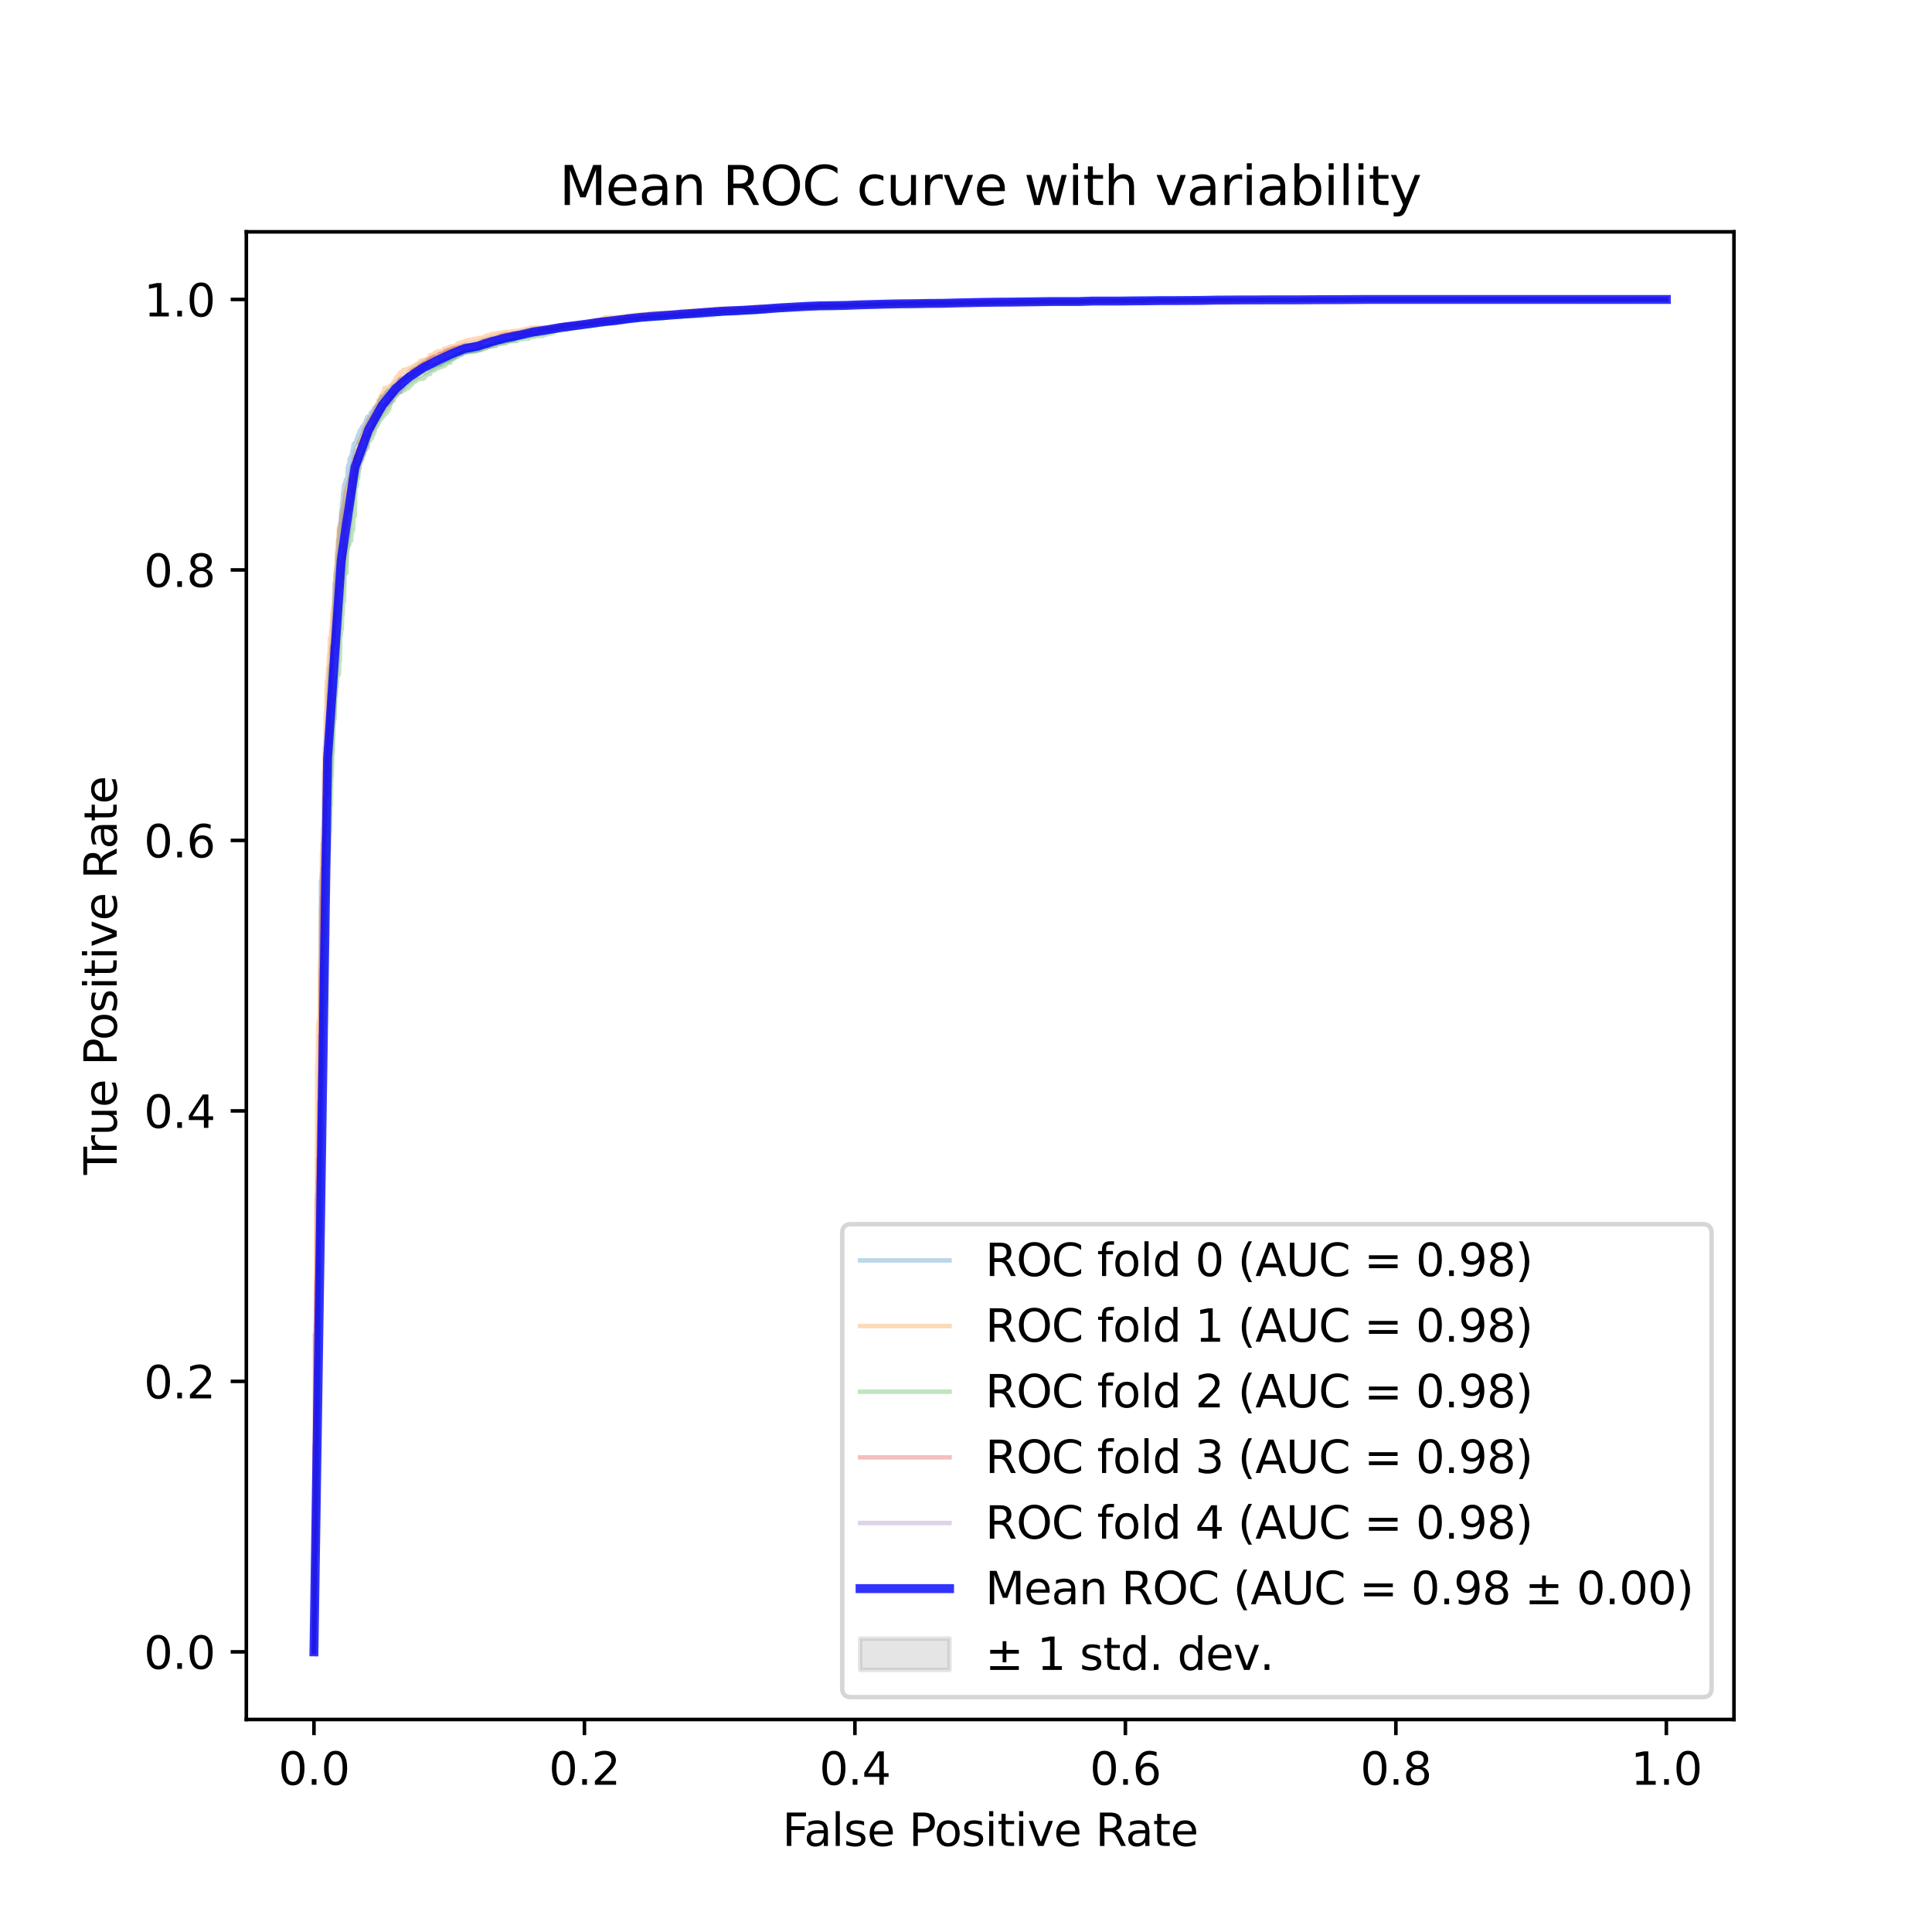 <?xml version="1.0" encoding="utf-8" standalone="no"?>
<!DOCTYPE svg PUBLIC "-//W3C//DTD SVG 1.1//EN"
  "http://www.w3.org/Graphics/SVG/1.1/DTD/svg11.dtd">
<svg xmlns:xlink="http://www.w3.org/1999/xlink" width="432pt" height="432pt" viewBox="0 0 432 432" xmlns="http://www.w3.org/2000/svg" version="1.1">
 <defs>
  <style type="text/css">*{stroke-linejoin: round; stroke-linecap: butt}</style>
 </defs>
 <g id="figure_1">
  <g id="patch_1">
   <path d="M 0 432 
L 432 432 
L 432 0 
L 0 0 
z
" style="fill: #ffffff"/>
  </g>
  <g id="axes_1">
   <g id="patch_2">
    <path d="M 55.08 384.48 
L 387.72 384.48 
L 387.72 51.84 
L 55.08 51.84 
z
" style="fill: #ffffff"/>
   </g>
   <g id="PolyCollection_1">
    <defs>
     <path id="mb6abd2e7b1" d="M 70.2 -62.64 
L 70.2 -62.64 
L 73.255 -248.352 
L 76.309 -297.216 
L 79.364 -323.945 
L 82.418 -333.887 
L 85.473 -339.414 
L 88.527 -343.721 
L 91.582 -346.48 
L 94.636 -348.392 
L 97.691 -350.055 
L 100.745 -351.555 
L 103.8 -353.095 
L 106.855 -353.628 
L 109.909 -354.619 
L 112.964 -355.481 
L 116.018 -356.394 
L 119.073 -357.003 
L 122.127 -357.649 
L 125.182 -358.335 
L 128.236 -358.79 
L 131.291 -359.265 
L 134.345 -359.608 
L 137.4 -359.826 
L 140.455 -360.317 
L 143.509 -360.71 
L 146.564 -360.866 
L 149.618 -361.192 
L 152.673 -361.295 
L 155.727 -361.544 
L 158.782 -361.768 
L 161.836 -361.989 
L 164.891 -362.12 
L 167.945 -362.312 
L 171 -362.528 
L 174.055 -362.904 
L 177.109 -363.117 
L 180.164 -363.247 
L 183.218 -363.371 
L 186.273 -363.388 
L 189.327 -363.496 
L 192.382 -363.622 
L 195.436 -363.707 
L 198.491 -363.764 
L 201.545 -363.856 
L 204.6 -363.852 
L 207.655 -363.919 
L 210.709 -363.972 
L 213.764 -364.077 
L 216.818 -364.08 
L 219.873 -364.126 
L 222.927 -364.185 
L 225.982 -364.214 
L 229.036 -364.223 
L 232.091 -364.291 
L 235.145 -364.35 
L 238.2 -364.35 
L 241.255 -364.35 
L 244.309 -364.511 
L 247.364 -364.511 
L 250.418 -364.511 
L 253.473 -364.524 
L 256.527 -364.552 
L 259.582 -364.581 
L 262.636 -364.581 
L 265.691 -364.604 
L 268.745 -364.666 
L 271.8 -364.785 
L 274.855 -364.835 
L 277.909 -364.868 
L 280.964 -364.868 
L 284.018 -364.914 
L 287.073 -364.914 
L 290.127 -364.914 
L 293.182 -364.925 
L 296.236 -364.946 
L 299.291 -364.946 
L 302.345 -364.977 
L 305.4 -365.04 
L 308.455 -365.04 
L 311.509 -365.04 
L 314.564 -365.04 
L 317.618 -365.04 
L 320.673 -365.04 
L 323.727 -365.04 
L 326.782 -365.04 
L 329.836 -365.04 
L 332.891 -365.04 
L 335.945 -365.04 
L 339 -365.04 
L 342.055 -365.04 
L 345.109 -365.04 
L 348.164 -365.04 
L 351.218 -365.04 
L 354.273 -365.04 
L 357.327 -365.04 
L 360.382 -365.04 
L 363.436 -365.04 
L 366.491 -365.04 
L 369.545 -365.04 
L 372.6 -365.04 
L 372.6 -365.04 
L 372.6 -365.04 
L 369.545 -365.04 
L 366.491 -365.04 
L 363.436 -365.04 
L 360.382 -365.04 
L 357.327 -365.04 
L 354.273 -365.04 
L 351.218 -365.04 
L 348.164 -365.04 
L 345.109 -365.04 
L 342.055 -365.04 
L 339 -365.04 
L 335.945 -365.04 
L 332.891 -365.04 
L 329.836 -365.04 
L 326.782 -365.04 
L 323.727 -365.04 
L 320.673 -365.04 
L 317.618 -365.04 
L 314.564 -365.04 
L 311.509 -365.04 
L 308.455 -365.04 
L 305.4 -365.04 
L 302.345 -365.04 
L 299.291 -365.04 
L 296.236 -365.04 
L 293.182 -365.028 
L 290.127 -364.998 
L 287.073 -364.998 
L 284.018 -364.998 
L 280.964 -365.001 
L 277.909 -365.001 
L 274.855 -364.992 
L 271.8 -365 
L 268.745 -364.993 
L 265.691 -365.013 
L 262.636 -364.994 
L 259.582 -364.994 
L 256.527 -364.938 
L 253.473 -364.924 
L 250.418 -364.853 
L 247.364 -364.853 
L 244.309 -364.853 
L 241.255 -364.803 
L 238.2 -364.803 
L 235.145 -364.803 
L 232.091 -364.778 
L 229.036 -364.762 
L 225.982 -364.687 
L 222.927 -364.673 
L 219.873 -364.648 
L 216.818 -364.568 
L 213.764 -364.444 
L 210.709 -364.381 
L 207.655 -364.392 
L 204.6 -364.332 
L 201.545 -364.286 
L 198.491 -364.252 
L 195.436 -364.141 
L 192.382 -364.056 
L 189.327 -363.93 
L 186.273 -363.911 
L 183.218 -363.844 
L 180.164 -363.716 
L 177.109 -363.508 
L 174.055 -363.385 
L 171 -363.298 
L 167.945 -363.134 
L 164.891 -362.99 
L 161.836 -362.867 
L 158.782 -362.667 
L 155.727 -362.428 
L 152.673 -362.213 
L 149.618 -361.853 
L 146.564 -361.715 
L 143.509 -361.408 
L 140.455 -361.127 
L 137.4 -360.818 
L 134.345 -360.362 
L 131.291 -359.821 
L 128.236 -359.495 
L 125.182 -359.149 
L 122.127 -358.74 
L 119.073 -358.459 
L 116.018 -357.679 
L 112.964 -357.327 
L 109.909 -356.589 
L 106.855 -355.6 
L 103.8 -354.953 
L 100.745 -354.008 
L 97.691 -352.643 
L 94.636 -351.147 
L 91.582 -349.057 
L 88.527 -346.551 
L 85.473 -343.317 
L 82.418 -337.975 
L 79.364 -331.067 
L 76.309 -316.471 
L 73.255 -276.744 
L 70.2 -62.64 
z
" style="stroke: #808080; stroke-opacity: 0.2"/>
    </defs>
    <g clip-path="url(#p940a294d18)">
     <use xlink:href="#mb6abd2e7b1" x="0" y="432" style="fill: #808080; fill-opacity: 0.2; stroke: #808080; stroke-opacity: 0.2"/>
    </g>
   </g>
   <g id="matplotlib.axis_1">
    <g id="xtick_1">
     <g id="line2d_1">
      <defs>
       <path id="m944868f2c5" d="M 0 0 
L 0 3.5 
" style="stroke: #000000; stroke-width: 0.8"/>
      </defs>
      <g>
       <use xlink:href="#m944868f2c5" x="70.2" y="384.48" style="stroke: #000000; stroke-width: 0.8"/>
      </g>
     </g>
     <g id="text_1">
      <!-- 0.0 -->
      <g transform="translate(62.248 399.078) scale(0.1 -0.1)">
       <defs>
        <path id="DejaVuSans-30" d="M 2034 4250 
Q 1547 4250 1301 3770 
Q 1056 3291 1056 2328 
Q 1056 1369 1301 889 
Q 1547 409 2034 409 
Q 2525 409 2770 889 
Q 3016 1369 3016 2328 
Q 3016 3291 2770 3770 
Q 2525 4250 2034 4250 
z
M 2034 4750 
Q 2819 4750 3233 4129 
Q 3647 3509 3647 2328 
Q 3647 1150 3233 529 
Q 2819 -91 2034 -91 
Q 1250 -91 836 529 
Q 422 1150 422 2328 
Q 422 3509 836 4129 
Q 1250 4750 2034 4750 
z
" transform="scale(0.016)"/>
        <path id="DejaVuSans-2e" d="M 684 794 
L 1344 794 
L 1344 0 
L 684 0 
L 684 794 
z
" transform="scale(0.016)"/>
       </defs>
       <use xlink:href="#DejaVuSans-30"/>
       <use xlink:href="#DejaVuSans-2e" x="63.623"/>
       <use xlink:href="#DejaVuSans-30" x="95.41"/>
      </g>
     </g>
    </g>
    <g id="xtick_2">
     <g id="line2d_2">
      <g>
       <use xlink:href="#m944868f2c5" x="130.68" y="384.48" style="stroke: #000000; stroke-width: 0.8"/>
      </g>
     </g>
     <g id="text_2">
      <!-- 0.2 -->
      <g transform="translate(122.728 399.078) scale(0.1 -0.1)">
       <defs>
        <path id="DejaVuSans-32" d="M 1228 531 
L 3431 531 
L 3431 0 
L 469 0 
L 469 531 
Q 828 903 1448 1529 
Q 2069 2156 2228 2338 
Q 2531 2678 2651 2914 
Q 2772 3150 2772 3378 
Q 2772 3750 2511 3984 
Q 2250 4219 1831 4219 
Q 1534 4219 1204 4116 
Q 875 4013 500 3803 
L 500 4441 
Q 881 4594 1212 4672 
Q 1544 4750 1819 4750 
Q 2544 4750 2975 4387 
Q 3406 4025 3406 3419 
Q 3406 3131 3298 2873 
Q 3191 2616 2906 2266 
Q 2828 2175 2409 1742 
Q 1991 1309 1228 531 
z
" transform="scale(0.016)"/>
       </defs>
       <use xlink:href="#DejaVuSans-30"/>
       <use xlink:href="#DejaVuSans-2e" x="63.623"/>
       <use xlink:href="#DejaVuSans-32" x="95.41"/>
      </g>
     </g>
    </g>
    <g id="xtick_3">
     <g id="line2d_3">
      <g>
       <use xlink:href="#m944868f2c5" x="191.16" y="384.48" style="stroke: #000000; stroke-width: 0.8"/>
      </g>
     </g>
     <g id="text_3">
      <!-- 0.4 -->
      <g transform="translate(183.208 399.078) scale(0.1 -0.1)">
       <defs>
        <path id="DejaVuSans-34" d="M 2419 4116 
L 825 1625 
L 2419 1625 
L 2419 4116 
z
M 2253 4666 
L 3047 4666 
L 3047 1625 
L 3713 1625 
L 3713 1100 
L 3047 1100 
L 3047 0 
L 2419 0 
L 2419 1100 
L 313 1100 
L 313 1709 
L 2253 4666 
z
" transform="scale(0.016)"/>
       </defs>
       <use xlink:href="#DejaVuSans-30"/>
       <use xlink:href="#DejaVuSans-2e" x="63.623"/>
       <use xlink:href="#DejaVuSans-34" x="95.41"/>
      </g>
     </g>
    </g>
    <g id="xtick_4">
     <g id="line2d_4">
      <g>
       <use xlink:href="#m944868f2c5" x="251.64" y="384.48" style="stroke: #000000; stroke-width: 0.8"/>
      </g>
     </g>
     <g id="text_4">
      <!-- 0.6 -->
      <g transform="translate(243.688 399.078) scale(0.1 -0.1)">
       <defs>
        <path id="DejaVuSans-36" d="M 2113 2584 
Q 1688 2584 1439 2293 
Q 1191 2003 1191 1497 
Q 1191 994 1439 701 
Q 1688 409 2113 409 
Q 2538 409 2786 701 
Q 3034 994 3034 1497 
Q 3034 2003 2786 2293 
Q 2538 2584 2113 2584 
z
M 3366 4563 
L 3366 3988 
Q 3128 4100 2886 4159 
Q 2644 4219 2406 4219 
Q 1781 4219 1451 3797 
Q 1122 3375 1075 2522 
Q 1259 2794 1537 2939 
Q 1816 3084 2150 3084 
Q 2853 3084 3261 2657 
Q 3669 2231 3669 1497 
Q 3669 778 3244 343 
Q 2819 -91 2113 -91 
Q 1303 -91 875 529 
Q 447 1150 447 2328 
Q 447 3434 972 4092 
Q 1497 4750 2381 4750 
Q 2619 4750 2861 4703 
Q 3103 4656 3366 4563 
z
" transform="scale(0.016)"/>
       </defs>
       <use xlink:href="#DejaVuSans-30"/>
       <use xlink:href="#DejaVuSans-2e" x="63.623"/>
       <use xlink:href="#DejaVuSans-36" x="95.41"/>
      </g>
     </g>
    </g>
    <g id="xtick_5">
     <g id="line2d_5">
      <g>
       <use xlink:href="#m944868f2c5" x="312.12" y="384.48" style="stroke: #000000; stroke-width: 0.8"/>
      </g>
     </g>
     <g id="text_5">
      <!-- 0.8 -->
      <g transform="translate(304.168 399.078) scale(0.1 -0.1)">
       <defs>
        <path id="DejaVuSans-38" d="M 2034 2216 
Q 1584 2216 1326 1975 
Q 1069 1734 1069 1313 
Q 1069 891 1326 650 
Q 1584 409 2034 409 
Q 2484 409 2743 651 
Q 3003 894 3003 1313 
Q 3003 1734 2745 1975 
Q 2488 2216 2034 2216 
z
M 1403 2484 
Q 997 2584 770 2862 
Q 544 3141 544 3541 
Q 544 4100 942 4425 
Q 1341 4750 2034 4750 
Q 2731 4750 3128 4425 
Q 3525 4100 3525 3541 
Q 3525 3141 3298 2862 
Q 3072 2584 2669 2484 
Q 3125 2378 3379 2068 
Q 3634 1759 3634 1313 
Q 3634 634 3220 271 
Q 2806 -91 2034 -91 
Q 1263 -91 848 271 
Q 434 634 434 1313 
Q 434 1759 690 2068 
Q 947 2378 1403 2484 
z
M 1172 3481 
Q 1172 3119 1398 2916 
Q 1625 2713 2034 2713 
Q 2441 2713 2670 2916 
Q 2900 3119 2900 3481 
Q 2900 3844 2670 4047 
Q 2441 4250 2034 4250 
Q 1625 4250 1398 4047 
Q 1172 3844 1172 3481 
z
" transform="scale(0.016)"/>
       </defs>
       <use xlink:href="#DejaVuSans-30"/>
       <use xlink:href="#DejaVuSans-2e" x="63.623"/>
       <use xlink:href="#DejaVuSans-38" x="95.41"/>
      </g>
     </g>
    </g>
    <g id="xtick_6">
     <g id="line2d_6">
      <g>
       <use xlink:href="#m944868f2c5" x="372.6" y="384.48" style="stroke: #000000; stroke-width: 0.8"/>
      </g>
     </g>
     <g id="text_6">
      <!-- 1.0 -->
      <g transform="translate(364.648 399.078) scale(0.1 -0.1)">
       <defs>
        <path id="DejaVuSans-31" d="M 794 531 
L 1825 531 
L 1825 4091 
L 703 3866 
L 703 4441 
L 1819 4666 
L 2450 4666 
L 2450 531 
L 3481 531 
L 3481 0 
L 794 0 
L 794 531 
z
" transform="scale(0.016)"/>
       </defs>
       <use xlink:href="#DejaVuSans-31"/>
       <use xlink:href="#DejaVuSans-2e" x="63.623"/>
       <use xlink:href="#DejaVuSans-30" x="95.41"/>
      </g>
     </g>
    </g>
    <g id="text_7">
     <!-- False Positive Rate -->
     <g transform="translate(174.934 412.757) scale(0.1 -0.1)">
      <defs>
       <path id="DejaVuSans-46" d="M 628 4666 
L 3309 4666 
L 3309 4134 
L 1259 4134 
L 1259 2759 
L 3109 2759 
L 3109 2228 
L 1259 2228 
L 1259 0 
L 628 0 
L 628 4666 
z
" transform="scale(0.016)"/>
       <path id="DejaVuSans-61" d="M 2194 1759 
Q 1497 1759 1228 1600 
Q 959 1441 959 1056 
Q 959 750 1161 570 
Q 1363 391 1709 391 
Q 2188 391 2477 730 
Q 2766 1069 2766 1631 
L 2766 1759 
L 2194 1759 
z
M 3341 1997 
L 3341 0 
L 2766 0 
L 2766 531 
Q 2569 213 2275 61 
Q 1981 -91 1556 -91 
Q 1019 -91 701 211 
Q 384 513 384 1019 
Q 384 1609 779 1909 
Q 1175 2209 1959 2209 
L 2766 2209 
L 2766 2266 
Q 2766 2663 2505 2880 
Q 2244 3097 1772 3097 
Q 1472 3097 1187 3025 
Q 903 2953 641 2809 
L 641 3341 
Q 956 3463 1253 3523 
Q 1550 3584 1831 3584 
Q 2591 3584 2966 3190 
Q 3341 2797 3341 1997 
z
" transform="scale(0.016)"/>
       <path id="DejaVuSans-6c" d="M 603 4863 
L 1178 4863 
L 1178 0 
L 603 0 
L 603 4863 
z
" transform="scale(0.016)"/>
       <path id="DejaVuSans-73" d="M 2834 3397 
L 2834 2853 
Q 2591 2978 2328 3040 
Q 2066 3103 1784 3103 
Q 1356 3103 1142 2972 
Q 928 2841 928 2578 
Q 928 2378 1081 2264 
Q 1234 2150 1697 2047 
L 1894 2003 
Q 2506 1872 2764 1633 
Q 3022 1394 3022 966 
Q 3022 478 2636 193 
Q 2250 -91 1575 -91 
Q 1294 -91 989 -36 
Q 684 19 347 128 
L 347 722 
Q 666 556 975 473 
Q 1284 391 1588 391 
Q 1994 391 2212 530 
Q 2431 669 2431 922 
Q 2431 1156 2273 1281 
Q 2116 1406 1581 1522 
L 1381 1569 
Q 847 1681 609 1914 
Q 372 2147 372 2553 
Q 372 3047 722 3315 
Q 1072 3584 1716 3584 
Q 2034 3584 2315 3537 
Q 2597 3491 2834 3397 
z
" transform="scale(0.016)"/>
       <path id="DejaVuSans-65" d="M 3597 1894 
L 3597 1613 
L 953 1613 
Q 991 1019 1311 708 
Q 1631 397 2203 397 
Q 2534 397 2845 478 
Q 3156 559 3463 722 
L 3463 178 
Q 3153 47 2828 -22 
Q 2503 -91 2169 -91 
Q 1331 -91 842 396 
Q 353 884 353 1716 
Q 353 2575 817 3079 
Q 1281 3584 2069 3584 
Q 2775 3584 3186 3129 
Q 3597 2675 3597 1894 
z
M 3022 2063 
Q 3016 2534 2758 2815 
Q 2500 3097 2075 3097 
Q 1594 3097 1305 2825 
Q 1016 2553 972 2059 
L 3022 2063 
z
" transform="scale(0.016)"/>
       <path id="DejaVuSans-20" transform="scale(0.016)"/>
       <path id="DejaVuSans-50" d="M 1259 4147 
L 1259 2394 
L 2053 2394 
Q 2494 2394 2734 2622 
Q 2975 2850 2975 3272 
Q 2975 3691 2734 3919 
Q 2494 4147 2053 4147 
L 1259 4147 
z
M 628 4666 
L 2053 4666 
Q 2838 4666 3239 4311 
Q 3641 3956 3641 3272 
Q 3641 2581 3239 2228 
Q 2838 1875 2053 1875 
L 1259 1875 
L 1259 0 
L 628 0 
L 628 4666 
z
" transform="scale(0.016)"/>
       <path id="DejaVuSans-6f" d="M 1959 3097 
Q 1497 3097 1228 2736 
Q 959 2375 959 1747 
Q 959 1119 1226 758 
Q 1494 397 1959 397 
Q 2419 397 2687 759 
Q 2956 1122 2956 1747 
Q 2956 2369 2687 2733 
Q 2419 3097 1959 3097 
z
M 1959 3584 
Q 2709 3584 3137 3096 
Q 3566 2609 3566 1747 
Q 3566 888 3137 398 
Q 2709 -91 1959 -91 
Q 1206 -91 779 398 
Q 353 888 353 1747 
Q 353 2609 779 3096 
Q 1206 3584 1959 3584 
z
" transform="scale(0.016)"/>
       <path id="DejaVuSans-69" d="M 603 3500 
L 1178 3500 
L 1178 0 
L 603 0 
L 603 3500 
z
M 603 4863 
L 1178 4863 
L 1178 4134 
L 603 4134 
L 603 4863 
z
" transform="scale(0.016)"/>
       <path id="DejaVuSans-74" d="M 1172 4494 
L 1172 3500 
L 2356 3500 
L 2356 3053 
L 1172 3053 
L 1172 1153 
Q 1172 725 1289 603 
Q 1406 481 1766 481 
L 2356 481 
L 2356 0 
L 1766 0 
Q 1100 0 847 248 
Q 594 497 594 1153 
L 594 3053 
L 172 3053 
L 172 3500 
L 594 3500 
L 594 4494 
L 1172 4494 
z
" transform="scale(0.016)"/>
       <path id="DejaVuSans-76" d="M 191 3500 
L 800 3500 
L 1894 563 
L 2988 3500 
L 3597 3500 
L 2284 0 
L 1503 0 
L 191 3500 
z
" transform="scale(0.016)"/>
       <path id="DejaVuSans-52" d="M 2841 2188 
Q 3044 2119 3236 1894 
Q 3428 1669 3622 1275 
L 4263 0 
L 3584 0 
L 2988 1197 
Q 2756 1666 2539 1819 
Q 2322 1972 1947 1972 
L 1259 1972 
L 1259 0 
L 628 0 
L 628 4666 
L 2053 4666 
Q 2853 4666 3247 4331 
Q 3641 3997 3641 3322 
Q 3641 2881 3436 2590 
Q 3231 2300 2841 2188 
z
M 1259 4147 
L 1259 2491 
L 2053 2491 
Q 2509 2491 2742 2702 
Q 2975 2913 2975 3322 
Q 2975 3731 2742 3939 
Q 2509 4147 2053 4147 
L 1259 4147 
z
" transform="scale(0.016)"/>
      </defs>
      <use xlink:href="#DejaVuSans-46"/>
      <use xlink:href="#DejaVuSans-61" x="48.395"/>
      <use xlink:href="#DejaVuSans-6c" x="109.674"/>
      <use xlink:href="#DejaVuSans-73" x="137.457"/>
      <use xlink:href="#DejaVuSans-65" x="189.557"/>
      <use xlink:href="#DejaVuSans-20" x="251.08"/>
      <use xlink:href="#DejaVuSans-50" x="282.867"/>
      <use xlink:href="#DejaVuSans-6f" x="339.545"/>
      <use xlink:href="#DejaVuSans-73" x="400.727"/>
      <use xlink:href="#DejaVuSans-69" x="452.826"/>
      <use xlink:href="#DejaVuSans-74" x="480.609"/>
      <use xlink:href="#DejaVuSans-69" x="519.818"/>
      <use xlink:href="#DejaVuSans-76" x="547.602"/>
      <use xlink:href="#DejaVuSans-65" x="606.781"/>
      <use xlink:href="#DejaVuSans-20" x="668.305"/>
      <use xlink:href="#DejaVuSans-52" x="700.092"/>
      <use xlink:href="#DejaVuSans-61" x="767.324"/>
      <use xlink:href="#DejaVuSans-74" x="828.604"/>
      <use xlink:href="#DejaVuSans-65" x="867.812"/>
     </g>
    </g>
   </g>
   <g id="matplotlib.axis_2">
    <g id="ytick_1">
     <g id="line2d_7">
      <defs>
       <path id="m304e20fdbb" d="M 0 0 
L -3.5 0 
" style="stroke: #000000; stroke-width: 0.8"/>
      </defs>
      <g>
       <use xlink:href="#m304e20fdbb" x="55.08" y="369.36" style="stroke: #000000; stroke-width: 0.8"/>
      </g>
     </g>
     <g id="text_8">
      <!-- 0.0 -->
      <g transform="translate(32.177 373.159) scale(0.1 -0.1)">
       <use xlink:href="#DejaVuSans-30"/>
       <use xlink:href="#DejaVuSans-2e" x="63.623"/>
       <use xlink:href="#DejaVuSans-30" x="95.41"/>
      </g>
     </g>
    </g>
    <g id="ytick_2">
     <g id="line2d_8">
      <g>
       <use xlink:href="#m304e20fdbb" x="55.08" y="308.88" style="stroke: #000000; stroke-width: 0.8"/>
      </g>
     </g>
     <g id="text_9">
      <!-- 0.2 -->
      <g transform="translate(32.177 312.679) scale(0.1 -0.1)">
       <use xlink:href="#DejaVuSans-30"/>
       <use xlink:href="#DejaVuSans-2e" x="63.623"/>
       <use xlink:href="#DejaVuSans-32" x="95.41"/>
      </g>
     </g>
    </g>
    <g id="ytick_3">
     <g id="line2d_9">
      <g>
       <use xlink:href="#m304e20fdbb" x="55.08" y="248.4" style="stroke: #000000; stroke-width: 0.8"/>
      </g>
     </g>
     <g id="text_10">
      <!-- 0.4 -->
      <g transform="translate(32.177 252.199) scale(0.1 -0.1)">
       <use xlink:href="#DejaVuSans-30"/>
       <use xlink:href="#DejaVuSans-2e" x="63.623"/>
       <use xlink:href="#DejaVuSans-34" x="95.41"/>
      </g>
     </g>
    </g>
    <g id="ytick_4">
     <g id="line2d_10">
      <g>
       <use xlink:href="#m304e20fdbb" x="55.08" y="187.92" style="stroke: #000000; stroke-width: 0.8"/>
      </g>
     </g>
     <g id="text_11">
      <!-- 0.6 -->
      <g transform="translate(32.177 191.719) scale(0.1 -0.1)">
       <use xlink:href="#DejaVuSans-30"/>
       <use xlink:href="#DejaVuSans-2e" x="63.623"/>
       <use xlink:href="#DejaVuSans-36" x="95.41"/>
      </g>
     </g>
    </g>
    <g id="ytick_5">
     <g id="line2d_11">
      <g>
       <use xlink:href="#m304e20fdbb" x="55.08" y="127.44" style="stroke: #000000; stroke-width: 0.8"/>
      </g>
     </g>
     <g id="text_12">
      <!-- 0.8 -->
      <g transform="translate(32.177 131.239) scale(0.1 -0.1)">
       <use xlink:href="#DejaVuSans-30"/>
       <use xlink:href="#DejaVuSans-2e" x="63.623"/>
       <use xlink:href="#DejaVuSans-38" x="95.41"/>
      </g>
     </g>
    </g>
    <g id="ytick_6">
     <g id="line2d_12">
      <g>
       <use xlink:href="#m304e20fdbb" x="55.08" y="66.96" style="stroke: #000000; stroke-width: 0.8"/>
      </g>
     </g>
     <g id="text_13">
      <!-- 1.0 -->
      <g transform="translate(32.177 70.759) scale(0.1 -0.1)">
       <use xlink:href="#DejaVuSans-31"/>
       <use xlink:href="#DejaVuSans-2e" x="63.623"/>
       <use xlink:href="#DejaVuSans-30" x="95.41"/>
      </g>
     </g>
    </g>
    <g id="text_14">
     <!-- True Positive Rate -->
     <g transform="translate(26.097 262.69) rotate(-90) scale(0.1 -0.1)">
      <defs>
       <path id="DejaVuSans-54" d="M -19 4666 
L 3928 4666 
L 3928 4134 
L 2272 4134 
L 2272 0 
L 1638 0 
L 1638 4134 
L -19 4134 
L -19 4666 
z
" transform="scale(0.016)"/>
       <path id="DejaVuSans-72" d="M 2631 2963 
Q 2534 3019 2420 3045 
Q 2306 3072 2169 3072 
Q 1681 3072 1420 2755 
Q 1159 2438 1159 1844 
L 1159 0 
L 581 0 
L 581 3500 
L 1159 3500 
L 1159 2956 
Q 1341 3275 1631 3429 
Q 1922 3584 2338 3584 
Q 2397 3584 2469 3576 
Q 2541 3569 2628 3553 
L 2631 2963 
z
" transform="scale(0.016)"/>
       <path id="DejaVuSans-75" d="M 544 1381 
L 544 3500 
L 1119 3500 
L 1119 1403 
Q 1119 906 1312 657 
Q 1506 409 1894 409 
Q 2359 409 2629 706 
Q 2900 1003 2900 1516 
L 2900 3500 
L 3475 3500 
L 3475 0 
L 2900 0 
L 2900 538 
Q 2691 219 2414 64 
Q 2138 -91 1772 -91 
Q 1169 -91 856 284 
Q 544 659 544 1381 
z
M 1991 3584 
L 1991 3584 
z
" transform="scale(0.016)"/>
      </defs>
      <use xlink:href="#DejaVuSans-54"/>
      <use xlink:href="#DejaVuSans-72" x="46.334"/>
      <use xlink:href="#DejaVuSans-75" x="87.447"/>
      <use xlink:href="#DejaVuSans-65" x="150.826"/>
      <use xlink:href="#DejaVuSans-20" x="212.35"/>
      <use xlink:href="#DejaVuSans-50" x="244.137"/>
      <use xlink:href="#DejaVuSans-6f" x="300.814"/>
      <use xlink:href="#DejaVuSans-73" x="361.996"/>
      <use xlink:href="#DejaVuSans-69" x="414.096"/>
      <use xlink:href="#DejaVuSans-74" x="441.879"/>
      <use xlink:href="#DejaVuSans-69" x="481.088"/>
      <use xlink:href="#DejaVuSans-76" x="508.871"/>
      <use xlink:href="#DejaVuSans-65" x="568.051"/>
      <use xlink:href="#DejaVuSans-20" x="629.574"/>
      <use xlink:href="#DejaVuSans-52" x="661.361"/>
      <use xlink:href="#DejaVuSans-61" x="728.594"/>
      <use xlink:href="#DejaVuSans-74" x="789.873"/>
      <use xlink:href="#DejaVuSans-65" x="829.082"/>
     </g>
    </g>
   </g>
   <g id="line2d_13">
    <path d="M 70.2 369.36 
L 70.305 347.346 
L 70.41 347.346 
L 70.516 335.865 
L 70.621 335.865 
L 70.726 322.805 
L 70.831 322.805 
L 70.937 310.797 
L 71.042 310.797 
L 71.147 263.61 
L 71.252 263.61 
L 71.357 251.075 
L 71.463 251.075 
L 71.568 240.016 
L 71.673 240.016 
L 71.778 197.042 
L 71.884 197.042 
L 71.989 195.356 
L 72.094 195.356 
L 72.199 188.615 
L 72.304 188.615 
L 72.41 187.035 
L 72.515 187.035 
L 72.62 177.977 
L 72.725 177.977 
L 72.83 169.235 
L 72.936 169.235 
L 73.041 166.917 
L 73.146 166.917 
L 73.251 163.126 
L 73.462 163.02 
L 73.567 155.121 
L 73.672 155.121 
L 73.777 149.538 
L 73.883 149.538 
L 73.988 148.59 
L 74.093 148.59 
L 74.198 144.693 
L 74.304 144.693 
L 74.409 144.061 
L 74.514 144.061 
L 74.619 138.689 
L 74.724 138.689 
L 74.83 130.368 
L 74.935 130.368 
L 75.04 128.156 
L 75.145 128.156 
L 75.251 127.103 
L 75.356 127.103 
L 75.461 123.838 
L 75.566 123.838 
L 75.671 120.467 
L 75.777 120.467 
L 75.882 118.15 
L 75.987 118.15 
L 76.092 116.781 
L 76.197 116.781 
L 76.303 114.253 
L 76.408 114.253 
L 76.513 112.146 
L 76.618 112.146 
L 76.724 110.04 
L 76.829 110.04 
L 76.934 108.565 
L 77.039 108.565 
L 77.039 108.144 
L 77.25 108.144 
L 77.355 107.196 
L 77.671 107.196 
L 77.776 104.457 
L 77.881 104.457 
L 77.881 104.036 
L 78.091 104.036 
L 78.197 102.456 
L 78.512 102.351 
L 78.618 101.613 
L 78.723 101.613 
L 78.828 100.665 
L 78.933 100.665 
L 79.038 99.507 
L 79.249 99.507 
L 79.249 99.085 
L 79.67 98.98 
L 79.775 98.137 
L 79.88 98.137 
L 79.985 97.505 
L 80.091 97.505 
L 80.196 97.084 
L 80.301 97.084 
L 80.406 96.452 
L 80.511 96.452 
L 80.511 96.242 
L 80.722 96.242 
L 80.827 95.82 
L 80.932 95.82 
L 80.932 95.504 
L 81.143 95.504 
L 81.248 95.188 
L 81.353 95.188 
L 81.458 94.767 
L 81.564 94.767 
L 81.669 94.451 
L 81.774 94.451 
L 81.879 93.819 
L 81.985 93.819 
L 82.09 93.398 
L 82.195 93.398 
L 82.195 93.187 
L 82.616 93.187 
L 82.721 92.871 
L 82.826 92.871 
L 82.932 92.239 
L 83.247 92.134 
L 83.352 91.818 
L 83.563 91.818 
L 83.668 91.186 
L 84.089 91.08 
L 84.089 90.87 
L 84.405 90.87 
L 84.405 90.659 
L 84.825 90.554 
L 84.825 89.606 
L 85.036 89.606 
L 85.036 89.395 
L 85.246 89.395 
L 85.352 88.763 
L 85.983 88.658 
L 85.983 88.552 
L 86.299 88.447 
L 86.404 87.815 
L 86.509 87.815 
L 86.509 87.605 
L 86.825 87.605 
L 86.825 87.394 
L 87.666 87.289 
L 87.772 86.551 
L 88.087 86.446 
L 88.087 86.341 
L 88.719 86.341 
L 88.719 86.13 
L 89.245 86.025 
L 89.245 85.603 
L 89.56 85.498 
L 89.666 84.971 
L 90.402 84.866 
L 90.507 84.655 
L 90.718 84.55 
L 90.718 84.339 
L 92.191 84.339 
L 92.296 83.918 
L 92.822 83.918 
L 92.822 83.602 
L 93.138 83.602 
L 93.138 83.181 
L 93.664 83.075 
L 93.664 82.97 
L 94.506 82.865 
L 94.611 82.443 
L 95.137 82.338 
L 95.137 82.127 
L 95.453 82.127 
L 95.453 81.917 
L 96.82 81.811 
L 96.82 81.706 
L 97.557 81.601 
L 97.557 81.495 
L 98.399 81.39 
L 98.399 81.179 
L 98.82 81.074 
L 98.82 80.969 
L 99.03 80.969 
L 99.135 80.653 
L 100.082 80.547 
L 100.082 80.442 
L 100.398 80.337 
L 100.398 80.231 
L 100.924 80.126 
L 100.924 79.915 
L 101.661 79.81 
L 101.766 79.494 
L 102.081 79.389 
L 102.081 79.284 
L 103.134 79.284 
L 103.134 79.073 
L 103.449 79.073 
L 103.449 78.757 
L 104.501 78.652 
L 104.501 78.546 
L 106.08 78.441 
L 106.08 78.336 
L 107.132 78.23 
L 107.237 78.02 
L 107.342 78.02 
L 107.342 77.809 
L 107.763 77.809 
L 107.763 77.493 
L 109.342 77.388 
L 109.342 77.282 
L 109.973 77.177 
L 110.078 76.966 
L 110.709 76.861 
L 110.709 76.65 
L 111.867 76.545 
L 111.867 76.44 
L 112.603 76.44 
L 112.603 76.229 
L 114.287 76.124 
L 114.287 76.018 
L 115.023 76.018 
L 115.129 75.597 
L 115.234 75.597 
L 115.234 75.176 
L 116.812 75.07 
L 116.917 74.86 
L 117.128 74.754 
L 117.128 74.649 
L 118.285 74.544 
L 118.285 74.438 
L 118.601 74.438 
L 118.706 74.122 
L 119.022 74.017 
L 119.022 73.701 
L 121.231 73.596 
L 121.231 73.49 
L 123.441 73.385 
L 123.441 73.28 
L 124.598 73.174 
L 124.598 72.964 
L 125.124 72.858 
L 125.124 72.753 
L 127.018 72.648 
L 127.018 72.542 
L 130.911 72.437 
L 130.911 72.332 
L 133.016 72.226 
L 133.016 72.121 
L 137.225 72.016 
L 137.225 71.91 
L 138.066 71.805 
L 138.066 71.7 
L 139.119 71.7 
L 139.119 71.489 
L 143.012 71.384 
L 143.012 71.278 
L 145.011 71.173 
L 145.011 71.068 
L 149.325 70.963 
L 149.43 70.752 
L 157.111 70.647 
L 157.111 70.541 
L 159.636 70.436 
L 159.636 70.331 
L 161.215 70.225 
L 161.215 70.12 
L 165.003 70.015 
L 165.003 69.909 
L 169.316 69.804 
L 169.316 69.699 
L 171.105 69.593 
L 171.21 69.383 
L 171.842 69.277 
L 171.842 69.172 
L 176.997 69.067 
L 176.997 68.961 
L 179.838 68.856 
L 179.838 68.751 
L 187.73 68.645 
L 187.73 68.54 
L 189.939 68.435 
L 189.939 68.329 
L 198.567 68.224 
L 198.567 68.119 
L 207.511 68.013 
L 207.511 67.908 
L 215.613 67.803 
L 215.613 67.697 
L 241.392 67.592 
L 241.392 67.487 
L 243.496 67.381 
L 243.496 67.276 
L 253.387 67.171 
L 253.387 67.065 
L 372.6 66.96 
L 372.6 66.96 
" clip-path="url(#p940a294d18)" style="fill: none; stroke: #1f77b4; stroke-opacity: 0.3; stroke-linecap: square"/>
   </g>
   <g id="line2d_14">
    <path d="M 70.2 369.36 
L 70.305 342.185 
L 70.41 342.185 
L 70.516 296.051 
L 70.621 296.051 
L 70.726 268.244 
L 70.831 268.244 
L 70.937 237.804 
L 71.042 237.804 
L 71.147 228.746 
L 71.252 228.746 
L 71.357 227.587 
L 71.463 227.587 
L 71.568 214.631 
L 71.673 214.631 
L 71.778 203.045 
L 71.884 203.045 
L 71.989 190.722 
L 72.094 190.722 
L 72.199 185.034 
L 72.304 185.034 
L 72.41 172.5 
L 72.515 172.5 
L 72.62 167.023 
L 72.725 167.023 
L 72.83 159.228 
L 72.936 159.228 
L 73.041 152.277 
L 73.251 152.171 
L 73.357 149.222 
L 73.462 149.222 
L 73.567 146.273 
L 73.672 146.273 
L 73.777 142.586 
L 73.988 142.586 
L 74.093 140.269 
L 74.198 140.269 
L 74.304 137.109 
L 74.409 137.109 
L 74.514 135.845 
L 74.619 135.845 
L 74.724 133.633 
L 74.83 133.633 
L 74.935 130.263 
L 75.04 130.263 
L 75.145 126.576 
L 75.251 126.576 
L 75.356 123.1 
L 75.461 123.1 
L 75.566 120.783 
L 75.671 120.783 
L 75.777 117.939 
L 76.092 117.939 
L 76.197 116.886 
L 76.303 116.886 
L 76.408 115.095 
L 76.513 115.095 
L 76.618 113.831 
L 76.829 113.831 
L 76.934 112.673 
L 77.039 112.673 
L 77.144 110.566 
L 77.25 110.566 
L 77.25 109.934 
L 77.46 109.934 
L 77.565 108.881 
L 77.776 108.776 
L 77.881 108.354 
L 77.986 108.354 
L 78.091 107.617 
L 78.197 107.617 
L 78.197 107.09 
L 78.407 107.09 
L 78.512 106.142 
L 78.618 106.142 
L 78.723 105.405 
L 78.828 105.405 
L 78.933 104.668 
L 79.038 104.668 
L 79.144 102.983 
L 79.249 102.983 
L 79.354 102.351 
L 79.459 102.351 
L 79.565 101.929 
L 79.67 101.929 
L 79.775 101.403 
L 79.985 101.403 
L 79.985 100.56 
L 80.301 100.56 
L 80.406 98.664 
L 80.722 98.559 
L 80.722 98.243 
L 80.932 98.243 
L 81.038 97.295 
L 81.248 97.295 
L 81.353 96.242 
L 81.458 96.242 
L 81.564 95.61 
L 81.985 95.504 
L 82.09 94.662 
L 82.195 94.662 
L 82.195 94.24 
L 82.511 94.24 
L 82.511 93.714 
L 82.721 93.714 
L 82.721 93.503 
L 83.037 93.503 
L 83.037 93.187 
L 83.352 93.187 
L 83.458 92.555 
L 83.668 92.555 
L 83.773 91.712 
L 84.089 91.607 
L 84.194 90.554 
L 84.299 90.554 
L 84.405 90.238 
L 84.51 90.238 
L 84.615 89.5 
L 84.931 89.395 
L 85.036 88.763 
L 85.141 88.763 
L 85.246 88.342 
L 85.457 88.236 
L 85.562 87.71 
L 85.878 87.71 
L 85.983 86.762 
L 86.93 86.657 
L 86.93 86.551 
L 87.246 86.551 
L 87.246 86.235 
L 87.561 86.13 
L 87.561 86.025 
L 87.877 85.919 
L 87.982 85.287 
L 88.508 85.182 
L 88.508 84.445 
L 88.824 84.445 
L 88.824 84.129 
L 89.139 84.023 
L 89.245 83.602 
L 89.455 83.497 
L 89.455 83.286 
L 89.981 83.181 
L 90.086 82.759 
L 90.823 82.654 
L 90.823 82.549 
L 91.559 82.443 
L 91.559 82.233 
L 92.401 82.127 
L 92.401 81.811 
L 92.927 81.706 
L 92.927 81.601 
L 93.138 81.601 
L 93.243 81.285 
L 93.664 81.179 
L 93.769 80.969 
L 93.98 80.969 
L 93.98 80.653 
L 94.927 80.547 
L 94.927 80.442 
L 95.453 80.337 
L 95.453 80.231 
L 95.873 80.231 
L 95.979 79.915 
L 96.084 79.915 
L 96.084 79.389 
L 96.82 79.389 
L 96.926 79.073 
L 97.347 78.968 
L 97.452 78.757 
L 97.873 78.652 
L 97.873 78.546 
L 99.03 78.441 
L 99.135 78.23 
L 99.241 78.23 
L 99.241 78.02 
L 99.872 77.914 
L 99.872 77.809 
L 100.608 77.704 
L 100.608 77.493 
L 101.766 77.388 
L 101.766 77.282 
L 102.081 77.177 
L 102.081 77.072 
L 102.292 77.072 
L 102.292 76.861 
L 102.713 76.756 
L 102.713 76.65 
L 103.344 76.545 
L 103.344 76.44 
L 103.975 76.44 
L 103.975 76.229 
L 104.607 76.124 
L 104.607 76.018 
L 105.764 75.913 
L 105.764 75.808 
L 106.922 75.702 
L 106.922 75.597 
L 108.395 75.492 
L 108.395 75.176 
L 109.026 75.07 
L 109.026 74.965 
L 109.868 74.86 
L 109.973 74.649 
L 111.235 74.544 
L 111.235 74.438 
L 112.603 74.333 
L 112.603 74.228 
L 114.708 74.122 
L 114.708 74.017 
L 116.286 73.912 
L 116.286 73.806 
L 117.233 73.701 
L 117.233 73.596 
L 118.601 73.49 
L 118.601 73.28 
L 123.125 73.174 
L 123.125 73.069 
L 125.335 72.964 
L 125.335 72.858 
L 126.703 72.753 
L 126.703 72.648 
L 130.491 72.542 
L 130.491 72.437 
L 130.911 72.332 
L 130.911 72.226 
L 132.069 72.121 
L 132.174 71.91 
L 133.016 71.805 
L 133.121 71.594 
L 134.594 71.489 
L 134.594 71.278 
L 135.225 71.173 
L 135.225 70.963 
L 139.96 70.857 
L 140.066 70.647 
L 141.644 70.541 
L 141.644 70.436 
L 144.59 70.331 
L 144.59 70.225 
L 145.221 70.12 
L 145.221 70.015 
L 151.534 69.909 
L 151.534 69.804 
L 152.166 69.699 
L 152.166 69.593 
L 157.111 69.488 
L 157.111 69.383 
L 159.636 69.277 
L 159.742 69.067 
L 166.896 68.961 
L 166.896 68.856 
L 168.79 68.751 
L 168.79 68.645 
L 184.258 68.54 
L 184.258 68.435 
L 200.146 68.329 
L 200.146 68.224 
L 211.93 68.119 
L 211.93 68.013 
L 231.817 67.908 
L 231.817 67.803 
L 241.286 67.697 
L 241.286 67.592 
L 269.696 67.487 
L 269.696 67.381 
L 274.746 67.276 
L 274.746 67.171 
L 295.685 67.065 
L 295.685 66.96 
L 372.6 66.96 
L 372.6 66.96 
" clip-path="url(#p940a294d18)" style="fill: none; stroke: #ff7f0e; stroke-opacity: 0.3; stroke-linecap: square"/>
   </g>
   <g id="line2d_15">
    <path d="M 70.2 369.36 
L 70.305 360.723 
L 70.41 360.723 
L 70.516 347.136 
L 70.621 347.136 
L 70.726 344.818 
L 70.831 344.818 
L 70.937 339.447 
L 71.042 339.447 
L 71.147 288.257 
L 71.252 288.257 
L 71.357 278.04 
L 71.463 278.04 
L 71.568 276.354 
L 71.673 276.354 
L 71.778 267.296 
L 71.884 267.296 
L 71.989 240.016 
L 72.094 240.016 
L 72.199 231.695 
L 72.304 231.695 
L 72.41 224.954 
L 72.515 224.954 
L 72.62 219.266 
L 72.725 219.266 
L 72.83 202.203 
L 72.936 202.203 
L 73.041 197.147 
L 73.146 197.147 
L 73.251 193.355 
L 73.357 193.355 
L 73.462 190.511 
L 73.567 190.511 
L 73.672 186.087 
L 73.777 186.087 
L 73.883 180.189 
L 73.988 180.189 
L 74.093 173.658 
L 74.198 173.658 
L 74.304 168.392 
L 74.409 168.392 
L 74.514 161.756 
L 74.619 161.756 
L 74.724 160.703 
L 74.83 160.703 
L 74.935 155.542 
L 75.04 155.542 
L 75.145 153.646 
L 75.251 153.646 
L 75.356 151.223 
L 75.566 151.118 
L 75.671 150.802 
L 75.777 150.802 
L 75.882 147.747 
L 75.987 147.747 
L 76.092 142.27 
L 76.197 142.27 
L 76.303 140.796 
L 76.408 140.796 
L 76.513 137.425 
L 76.618 137.425 
L 76.724 134.581 
L 76.934 134.476 
L 77.039 128.472 
L 77.144 128.472 
L 77.25 128.156 
L 77.46 128.156 
L 77.565 122.995 
L 77.671 122.995 
L 77.776 122.152 
L 77.881 122.152 
L 77.986 121.836 
L 78.091 121.836 
L 78.197 120.994 
L 78.512 120.889 
L 78.618 119.098 
L 78.723 119.098 
L 78.723 118.571 
L 78.933 118.571 
L 79.038 115.727 
L 79.144 115.727 
L 79.249 115.306 
L 79.354 115.306 
L 79.459 109.092 
L 79.565 109.092 
L 79.565 108.67 
L 79.775 108.67 
L 79.88 106.88 
L 80.091 106.88 
L 80.196 104.878 
L 80.301 104.878 
L 80.406 103.088 
L 80.617 103.088 
L 80.617 102.561 
L 80.932 102.561 
L 80.932 102.035 
L 81.248 101.929 
L 81.353 101.087 
L 81.458 101.087 
L 81.458 100.771 
L 81.669 100.771 
L 81.774 100.139 
L 82.195 100.139 
L 82.3 98.875 
L 82.405 98.875 
L 82.511 98.559 
L 82.721 98.559 
L 82.826 98.243 
L 83.037 98.137 
L 83.142 97.821 
L 83.247 97.821 
L 83.352 97.189 
L 83.563 97.084 
L 83.668 96.557 
L 83.773 96.557 
L 83.878 95.61 
L 84.089 95.61 
L 84.194 95.294 
L 84.405 95.188 
L 84.51 94.556 
L 84.72 94.451 
L 84.72 94.03 
L 84.931 94.03 
L 84.931 93.714 
L 85.246 93.714 
L 85.352 93.292 
L 85.562 93.292 
L 85.562 93.082 
L 85.772 93.082 
L 85.878 92.766 
L 86.088 92.66 
L 86.088 92.555 
L 86.404 92.45 
L 86.509 91.818 
L 86.825 91.818 
L 86.825 91.502 
L 87.035 91.502 
L 87.14 90.659 
L 87.246 90.659 
L 87.351 90.132 
L 87.456 90.132 
L 87.561 89.711 
L 87.982 89.606 
L 88.087 88.868 
L 88.298 88.868 
L 88.403 88.447 
L 88.824 88.342 
L 88.824 87.71 
L 89.771 87.605 
L 89.771 87.499 
L 89.981 87.499 
L 89.981 87.183 
L 90.613 87.183 
L 90.718 86.867 
L 91.244 86.762 
L 91.244 86.657 
L 91.454 86.657 
L 91.559 86.235 
L 91.77 86.235 
L 91.77 86.025 
L 92.086 86.025 
L 92.191 85.603 
L 92.506 85.498 
L 92.506 85.393 
L 92.927 85.287 
L 92.927 85.077 
L 93.348 84.971 
L 93.453 84.761 
L 94.716 84.655 
L 94.716 84.445 
L 94.927 84.445 
L 95.032 84.023 
L 95.242 84.023 
L 95.242 83.813 
L 95.768 83.707 
L 95.768 83.602 
L 96.189 83.602 
L 96.294 82.97 
L 97.031 82.865 
L 97.031 82.549 
L 97.557 82.549 
L 97.557 82.338 
L 98.294 82.233 
L 98.294 82.022 
L 99.135 81.917 
L 99.241 81.706 
L 99.556 81.706 
L 99.556 81.39 
L 99.977 81.285 
L 100.082 81.074 
L 100.714 81.074 
L 100.819 80.442 
L 101.345 80.337 
L 101.345 80.231 
L 101.661 80.126 
L 101.661 79.915 
L 102.292 79.81 
L 102.397 79.389 
L 102.502 79.389 
L 102.502 79.178 
L 103.134 79.178 
L 103.134 78.968 
L 104.081 78.862 
L 104.081 78.757 
L 105.554 78.652 
L 105.554 78.546 
L 106.501 78.546 
L 106.501 78.336 
L 107.868 78.23 
L 107.868 78.02 
L 108.71 77.914 
L 108.815 77.493 
L 110.92 77.388 
L 111.025 77.072 
L 111.551 76.966 
L 111.551 76.861 
L 113.129 76.756 
L 113.235 76.545 
L 113.656 76.44 
L 113.656 76.334 
L 115.655 76.229 
L 115.76 75.913 
L 116.917 75.808 
L 116.917 75.702 
L 118.285 75.702 
L 118.285 75.386 
L 119.653 75.281 
L 119.653 75.176 
L 121.442 75.07 
L 121.442 74.86 
L 122.494 74.754 
L 122.494 74.649 
L 123.23 74.544 
L 123.23 74.438 
L 123.862 74.333 
L 123.967 74.017 
L 125.335 73.912 
L 125.335 73.806 
L 126.703 73.701 
L 126.703 73.596 
L 127.65 73.49 
L 127.65 73.385 
L 128.491 73.28 
L 128.491 73.174 
L 130.175 73.069 
L 130.175 72.964 
L 132.069 72.858 
L 132.069 72.753 
L 133.647 72.648 
L 133.647 72.542 
L 134.699 72.542 
L 134.699 72.332 
L 136.593 72.226 
L 136.593 72.121 
L 137.961 72.016 
L 137.961 71.91 
L 139.539 71.805 
L 139.539 71.7 
L 140.907 71.594 
L 140.907 71.489 
L 142.591 71.384 
L 142.591 71.278 
L 148.378 71.173 
L 148.378 71.068 
L 149.22 70.963 
L 149.22 70.857 
L 152.587 70.752 
L 152.692 70.541 
L 154.796 70.436 
L 154.796 70.331 
L 157.006 70.225 
L 157.006 70.12 
L 164.056 70.015 
L 164.056 69.909 
L 165.318 69.909 
L 165.318 69.699 
L 169.948 69.593 
L 170.053 69.383 
L 174.051 69.277 
L 174.051 69.172 
L 176.051 69.067 
L 176.051 68.961 
L 177.839 68.856 
L 177.839 68.751 
L 182.89 68.645 
L 182.89 68.54 
L 188.361 68.435 
L 188.361 68.329 
L 191.623 68.224 
L 191.623 68.119 
L 196.568 68.013 
L 196.568 67.908 
L 220.453 67.803 
L 220.453 67.697 
L 227.503 67.592 
L 227.503 67.487 
L 255.701 67.381 
L 255.701 67.276 
L 257.069 67.171 
L 257.069 67.065 
L 372.6 66.96 
L 372.6 66.96 
" clip-path="url(#p940a294d18)" style="fill: none; stroke: #2ca02c; stroke-opacity: 0.3; stroke-linecap: square"/>
   </g>
   <g id="line2d_16">
    <path d="M 70.2 369.36 
L 70.305 323.031 
L 70.411 323.031 
L 70.411 298.288 
L 70.621 298.288 
L 70.726 286.179 
L 70.832 286.179 
L 70.937 267.016 
L 71.042 267.016 
L 71.147 259.119 
L 71.253 259.119 
L 71.358 246.168 
L 71.463 246.168 
L 71.568 231.322 
L 71.674 231.322 
L 71.779 216.581 
L 71.884 216.581 
L 71.989 200.681 
L 72.095 200.681 
L 72.2 193.837 
L 72.305 193.837 
L 72.41 190.257 
L 72.516 190.257 
L 72.621 183.519 
L 72.726 183.519 
L 72.726 178.254 
L 72.937 178.254 
L 73.042 172.568 
L 73.147 172.568 
L 73.147 169.725 
L 73.358 169.725 
L 73.463 166.251 
L 73.568 166.251 
L 73.673 159.091 
L 73.779 159.091 
L 73.779 156.88 
L 73.989 156.88 
L 74.094 151.931 
L 74.2 151.931 
L 74.305 144.455 
L 74.515 144.35 
L 74.621 142.349 
L 74.726 142.349 
L 74.831 140.454 
L 74.937 140.454 
L 75.042 138.243 
L 75.147 138.243 
L 75.252 136.558 
L 75.358 136.558 
L 75.463 133.189 
L 75.568 133.189 
L 75.673 131.504 
L 75.779 131.504 
L 75.884 130.978 
L 75.989 130.978 
L 76.094 129.293 
L 76.2 129.293 
L 76.305 127.608 
L 76.41 127.608 
L 76.515 125.503 
L 76.621 125.503 
L 76.726 124.976 
L 76.831 124.976 
L 76.936 120.764 
L 77.042 120.764 
L 77.147 118.132 
L 77.252 118.132 
L 77.357 116.974 
L 77.463 116.974 
L 77.568 114.763 
L 77.673 114.763 
L 77.778 114.131 
L 77.989 114.131 
L 78.094 113.078 
L 78.199 113.078 
L 78.199 112.13 
L 78.41 112.13 
L 78.515 110.867 
L 78.62 110.867 
L 78.726 109.393 
L 78.831 109.393 
L 78.831 108.866 
L 79.041 108.866 
L 79.147 107.603 
L 79.252 107.603 
L 79.357 105.286 
L 79.463 105.286 
L 79.568 102.022 
L 79.778 102.022 
L 79.884 101.391 
L 79.989 101.391 
L 80.094 100.759 
L 80.305 100.654 
L 80.41 100.127 
L 80.515 100.127 
L 80.62 99.285 
L 80.936 99.285 
L 80.936 98.653 
L 81.147 98.653 
L 81.252 98.232 
L 81.357 98.232 
L 81.357 97.811 
L 81.883 97.811 
L 81.989 97.284 
L 82.304 97.179 
L 82.41 96.758 
L 82.515 96.758 
L 82.62 96.231 
L 82.936 96.126 
L 82.936 96.021 
L 83.146 96.021 
L 83.252 95.494 
L 83.357 95.494 
L 83.462 94.652 
L 83.567 94.652 
L 83.567 94.02 
L 83.778 94.02 
L 83.883 93.388 
L 84.094 93.283 
L 84.094 92.967 
L 84.304 92.967 
L 84.304 92.757 
L 84.725 92.757 
L 84.831 92.23 
L 85.041 92.125 
L 85.041 92.02 
L 85.357 91.914 
L 85.462 91.493 
L 85.567 91.493 
L 85.567 91.283 
L 85.778 91.283 
L 85.778 90.651 
L 86.199 90.546 
L 86.304 90.124 
L 86.409 90.124 
L 86.515 89.493 
L 86.62 89.493 
L 86.62 89.282 
L 87.146 89.177 
L 87.251 88.334 
L 87.462 88.229 
L 87.462 87.913 
L 88.199 87.808 
L 88.304 87.492 
L 88.409 87.492 
L 88.515 87.071 
L 88.936 86.966 
L 88.936 86.544 
L 89.146 86.544 
L 89.251 85.07 
L 89.462 84.965 
L 89.567 84.754 
L 89.988 84.649 
L 89.988 84.544 
L 90.62 84.439 
L 90.725 84.228 
L 90.935 84.123 
L 91.041 83.912 
L 91.777 83.807 
L 91.883 83.596 
L 92.198 83.596 
L 92.198 82.859 
L 92.725 82.754 
L 92.83 82.543 
L 93.356 82.438 
L 93.356 82.333 
L 93.777 82.333 
L 93.777 81.912 
L 94.093 81.912 
L 94.093 81.701 
L 94.409 81.701 
L 94.409 81.49 
L 94.725 81.385 
L 94.83 81.174 
L 95.567 81.174 
L 95.672 80.543 
L 96.093 80.543 
L 96.198 80.227 
L 96.514 80.122 
L 96.514 80.016 
L 97.04 80.016 
L 97.04 79.806 
L 98.198 79.7 
L 98.303 79.174 
L 99.251 79.174 
L 99.251 78.858 
L 99.566 78.753 
L 99.672 78.542 
L 100.198 78.437 
L 100.198 78.332 
L 100.829 78.226 
L 100.829 78.121 
L 101.461 78.016 
L 101.461 77.91 
L 102.408 77.805 
L 102.408 77.7 
L 103.777 77.595 
L 103.882 77.279 
L 105.987 77.173 
L 105.987 77.068 
L 107.145 76.963 
L 107.145 76.857 
L 107.461 76.857 
L 107.461 76.647 
L 107.776 76.542 
L 107.776 76.436 
L 108.092 76.331 
L 108.092 76.226 
L 109.039 76.12 
L 109.039 76.015 
L 109.776 75.91 
L 109.776 75.805 
L 110.934 75.699 
L 110.934 75.594 
L 111.671 75.594 
L 111.671 75.383 
L 111.987 75.383 
L 111.987 75.068 
L 112.934 74.962 
L 112.934 74.857 
L 114.618 74.752 
L 114.618 74.541 
L 120.302 74.436 
L 120.302 74.225 
L 120.618 74.12 
L 120.618 74.015 
L 121.354 73.909 
L 121.354 73.804 
L 123.459 73.699 
L 123.459 73.593 
L 123.88 73.488 
L 123.88 73.383 
L 124.196 73.383 
L 124.196 73.172 
L 125.459 73.067 
L 125.459 72.962 
L 125.88 72.962 
L 125.986 72.646 
L 129.354 72.541 
L 129.354 72.435 
L 130.617 72.33 
L 130.617 72.225 
L 131.88 72.119 
L 131.88 72.014 
L 133.038 71.909 
L 133.038 71.803 
L 134.406 71.698 
L 134.406 71.593 
L 137.037 71.593 
L 137.037 71.382 
L 138.722 71.277 
L 138.722 71.172 
L 139.774 71.066 
L 139.774 70.961 
L 144.405 70.856 
L 144.405 70.751 
L 145.353 70.645 
L 145.353 70.54 
L 150.826 70.435 
L 150.826 70.329 
L 153.878 70.224 
L 153.878 70.119 
L 155.036 70.013 
L 155.036 69.908 
L 156.299 69.803 
L 156.299 69.698 
L 158.931 69.592 
L 158.931 69.487 
L 164.404 69.382 
L 164.404 69.276 
L 171.351 69.171 
L 171.351 69.066 
L 173.245 68.961 
L 173.245 68.855 
L 177.035 68.75 
L 177.035 68.645 
L 179.14 68.539 
L 179.14 68.434 
L 182.824 68.329 
L 182.824 68.224 
L 194.086 68.118 
L 194.086 68.013 
L 197.77 67.908 
L 197.77 67.802 
L 205.98 67.697 
L 205.98 67.592 
L 230.505 67.486 
L 230.505 67.381 
L 263.134 67.276 
L 263.134 67.171 
L 290.711 67.065 
L 290.711 66.96 
L 372.6 66.96 
L 372.6 66.96 
" clip-path="url(#p940a294d18)" style="fill: none; stroke: #d62728; stroke-opacity: 0.3; stroke-linecap: square"/>
   </g>
   <g id="line2d_17">
    <path d="M 70.2 369.36 
L 70.305 363.358 
L 70.411 363.358 
L 70.516 347.038 
L 70.621 347.038 
L 70.726 329.454 
L 70.832 329.454 
L 70.937 305.237 
L 71.147 305.132 
L 71.253 275.966 
L 71.358 275.966 
L 71.463 256.486 
L 71.568 256.486 
L 71.674 239.956 
L 71.779 239.956 
L 71.884 221.74 
L 71.989 221.74 
L 72.095 208.894 
L 72.305 208.789 
L 72.41 198.26 
L 72.516 198.26 
L 72.621 185.625 
L 72.831 185.625 
L 72.937 177.938 
L 73.042 177.938 
L 73.147 174.464 
L 73.252 174.464 
L 73.358 169.199 
L 73.463 169.199 
L 73.568 159.512 
L 73.673 159.512 
L 73.779 158.67 
L 73.884 158.67 
L 73.989 154.669 
L 74.094 154.669 
L 74.2 151.405 
L 74.305 151.405 
L 74.41 148.667 
L 74.515 148.667 
L 74.621 147.088 
L 74.726 147.088 
L 74.831 146.245 
L 74.937 146.245 
L 75.042 144.666 
L 75.147 144.666 
L 75.252 139.191 
L 75.358 139.191 
L 75.463 134.663 
L 75.568 134.663 
L 75.673 131.504 
L 75.779 131.504 
L 75.884 128.661 
L 76.094 128.556 
L 76.2 127.608 
L 76.305 127.608 
L 76.305 127.398 
L 76.515 127.398 
L 76.621 122.028 
L 76.726 122.028 
L 76.831 116.974 
L 76.936 116.974 
L 77.042 116.026 
L 77.252 116.026 
L 77.357 114.763 
L 77.463 114.763 
L 77.568 114.131 
L 77.673 114.131 
L 77.778 113.605 
L 77.884 113.605 
L 77.989 110.551 
L 78.094 110.551 
L 78.094 110.13 
L 78.305 110.13 
L 78.41 109.288 
L 78.515 109.288 
L 78.62 107.392 
L 78.726 107.392 
L 78.831 106.445 
L 79.357 106.339 
L 79.463 105.918 
L 79.568 105.918 
L 79.568 104.76 
L 79.884 104.655 
L 79.989 104.444 
L 80.094 104.444 
L 80.094 103.496 
L 80.305 103.496 
L 80.305 103.286 
L 80.62 103.286 
L 80.726 102.759 
L 80.831 102.759 
L 80.936 101.707 
L 81.041 101.707 
L 81.041 101.496 
L 81.357 101.496 
L 81.357 100.759 
L 81.673 100.654 
L 81.778 99.601 
L 82.094 99.601 
L 82.199 97.705 
L 82.41 97.6 
L 82.41 97.495 
L 82.62 97.495 
L 82.725 96.547 
L 82.936 96.442 
L 83.041 96.021 
L 83.252 96.021 
L 83.357 95.6 
L 83.462 95.6 
L 83.567 94.863 
L 83.673 94.863 
L 83.778 94.441 
L 83.883 94.441 
L 83.989 93.81 
L 84.304 93.81 
L 84.41 93.388 
L 84.515 93.388 
L 84.62 92.335 
L 84.831 92.335 
L 84.936 91.914 
L 85.462 91.809 
L 85.462 91.598 
L 85.673 91.598 
L 85.673 91.072 
L 85.883 91.072 
L 85.988 90.756 
L 86.094 90.756 
L 86.094 90.546 
L 86.62 90.44 
L 86.62 90.124 
L 87.146 90.019 
L 87.251 89.703 
L 87.462 89.703 
L 87.567 88.966 
L 87.672 88.966 
L 87.778 88.44 
L 88.199 88.334 
L 88.304 88.018 
L 88.62 88.018 
L 88.62 87.808 
L 89.462 87.703 
L 89.462 86.966 
L 89.883 86.86 
L 89.883 86.544 
L 90.093 86.544 
L 90.199 86.123 
L 90.409 86.018 
L 90.514 85.176 
L 90.725 85.176 
L 90.725 84.754 
L 91.567 84.649 
L 91.567 84.544 
L 91.777 84.544 
L 91.883 84.123 
L 92.304 84.017 
L 92.409 83.596 
L 92.514 83.596 
L 92.514 83.386 
L 93.567 83.28 
L 93.567 83.175 
L 93.988 83.07 
L 93.988 82.859 
L 94.409 82.754 
L 94.514 82.227 
L 94.725 82.122 
L 94.725 82.017 
L 95.04 81.912 
L 95.04 81.596 
L 95.567 81.49 
L 95.567 81.385 
L 96.198 81.28 
L 96.198 81.174 
L 97.356 81.069 
L 97.356 80.964 
L 97.988 80.859 
L 98.093 80.543 
L 98.83 80.437 
L 98.83 80.332 
L 99.356 80.227 
L 99.356 80.122 
L 99.566 80.122 
L 99.566 79.806 
L 100.093 79.7 
L 100.093 79.595 
L 100.303 79.595 
L 100.303 79.385 
L 100.829 79.385 
L 100.829 79.174 
L 101.461 79.069 
L 101.461 78.963 
L 101.882 78.858 
L 101.882 78.753 
L 103.356 78.647 
L 103.356 78.542 
L 104.303 78.437 
L 104.303 78.332 
L 105.04 78.226 
L 105.145 78.016 
L 106.303 77.91 
L 106.303 77.805 
L 106.619 77.805 
L 106.619 77.595 
L 109.25 77.489 
L 109.355 77.279 
L 109.776 77.173 
L 109.776 76.857 
L 110.829 76.752 
L 110.829 76.436 
L 111.671 76.331 
L 111.671 76.226 
L 112.092 76.12 
L 112.197 75.91 
L 113.144 75.805 
L 113.144 75.699 
L 113.986 75.594 
L 113.986 75.489 
L 115.565 75.489 
L 115.565 75.278 
L 116.407 75.173 
L 116.407 75.068 
L 117.144 74.962 
L 117.144 74.857 
L 118.407 74.752 
L 118.407 74.646 
L 119.67 74.541 
L 119.67 74.436 
L 120.197 74.33 
L 120.302 74.12 
L 121.986 74.015 
L 121.986 73.909 
L 124.512 73.804 
L 124.512 73.699 
L 125.038 73.593 
L 125.038 73.488 
L 127.249 73.383 
L 127.249 73.278 
L 128.406 73.172 
L 128.406 73.067 
L 129.038 73.067 
L 129.143 72.646 
L 133.248 72.541 
L 133.353 72.33 
L 138.09 72.225 
L 138.09 72.119 
L 139.248 72.014 
L 139.248 71.803 
L 140.3 71.698 
L 140.3 71.593 
L 141.037 71.488 
L 141.037 71.277 
L 142.827 71.172 
L 142.827 70.961 
L 146.089 70.856 
L 146.089 70.751 
L 147.668 70.645 
L 147.668 70.54 
L 149.773 70.435 
L 149.773 70.329 
L 151.668 70.224 
L 151.668 70.119 
L 152.826 70.013 
L 152.826 69.908 
L 155.457 69.803 
L 155.457 69.698 
L 157.457 69.592 
L 157.457 69.487 
L 161.667 69.382 
L 161.667 69.276 
L 163.562 69.171 
L 163.562 69.066 
L 169.667 68.961 
L 169.667 68.75 
L 174.824 68.645 
L 174.93 68.434 
L 178.192 68.329 
L 178.192 68.224 
L 180.508 68.118 
L 180.508 68.013 
L 190.928 67.908 
L 190.928 67.802 
L 203.664 67.697 
L 203.664 67.592 
L 214.19 67.486 
L 214.19 67.381 
L 219.663 67.276 
L 219.663 67.171 
L 301.763 67.065 
L 301.763 66.96 
L 372.6 66.96 
L 372.6 66.96 
" clip-path="url(#p940a294d18)" style="fill: none; stroke: #9467bd; stroke-opacity: 0.3; stroke-linecap: square"/>
   </g>
   <g id="line2d_18">
    <path d="M 70.2 369.36 
L 73.255 169.452 
L 76.309 125.156 
L 79.364 104.494 
L 82.418 96.069 
L 85.473 90.635 
L 88.527 86.864 
L 91.582 84.232 
L 94.636 82.231 
L 97.691 80.651 
L 100.745 79.219 
L 103.8 77.976 
L 106.855 77.386 
L 109.909 76.396 
L 112.964 75.596 
L 116.018 74.964 
L 119.073 74.269 
L 122.127 73.805 
L 125.182 73.258 
L 128.236 72.858 
L 131.291 72.457 
L 134.345 72.015 
L 137.4 71.678 
L 140.455 71.278 
L 143.509 70.941 
L 146.564 70.709 
L 149.618 70.478 
L 152.673 70.246 
L 155.727 70.014 
L 158.782 69.782 
L 161.836 69.572 
L 164.891 69.445 
L 167.945 69.277 
L 171 69.087 
L 174.055 68.856 
L 177.109 68.687 
L 180.164 68.519 
L 183.218 68.392 
L 186.273 68.35 
L 189.327 68.287 
L 192.382 68.161 
L 195.436 68.076 
L 198.491 67.992 
L 201.545 67.929 
L 204.6 67.908 
L 207.655 67.845 
L 210.709 67.824 
L 213.764 67.739 
L 216.818 67.676 
L 219.873 67.613 
L 222.927 67.571 
L 225.982 67.55 
L 229.036 67.508 
L 232.091 67.466 
L 235.145 67.423 
L 238.2 67.423 
L 241.255 67.423 
L 244.309 67.318 
L 247.364 67.318 
L 250.418 67.318 
L 253.473 67.276 
L 256.527 67.255 
L 259.582 67.213 
L 262.636 67.213 
L 265.691 67.192 
L 268.745 67.171 
L 271.8 67.107 
L 274.855 67.086 
L 277.909 67.065 
L 280.964 67.065 
L 284.018 67.044 
L 287.073 67.044 
L 290.127 67.044 
L 293.182 67.023 
L 296.236 67.002 
L 299.291 67.002 
L 302.345 66.981 
L 305.4 66.96 
L 308.455 66.96 
L 311.509 66.96 
L 314.564 66.96 
L 317.618 66.96 
L 320.673 66.96 
L 323.727 66.96 
L 326.782 66.96 
L 329.836 66.96 
L 332.891 66.96 
L 335.945 66.96 
L 339 66.96 
L 342.055 66.96 
L 345.109 66.96 
L 348.164 66.96 
L 351.218 66.96 
L 354.273 66.96 
L 357.327 66.96 
L 360.382 66.96 
L 363.436 66.96 
L 366.491 66.96 
L 369.545 66.96 
L 372.6 66.96 
" clip-path="url(#p940a294d18)" style="fill: none; stroke: #0000ff; stroke-opacity: 0.8; stroke-width: 2; stroke-linecap: square"/>
   </g>
   <g id="patch_3">
    <path d="M 55.08 384.48 
L 55.08 51.84 
" style="fill: none; stroke: #000000; stroke-width: 0.8; stroke-linejoin: miter; stroke-linecap: square"/>
   </g>
   <g id="patch_4">
    <path d="M 387.72 384.48 
L 387.72 51.84 
" style="fill: none; stroke: #000000; stroke-width: 0.8; stroke-linejoin: miter; stroke-linecap: square"/>
   </g>
   <g id="patch_5">
    <path d="M 55.08 384.48 
L 387.72 384.48 
" style="fill: none; stroke: #000000; stroke-width: 0.8; stroke-linejoin: miter; stroke-linecap: square"/>
   </g>
   <g id="patch_6">
    <path d="M 55.08 51.84 
L 387.72 51.84 
" style="fill: none; stroke: #000000; stroke-width: 0.8; stroke-linejoin: miter; stroke-linecap: square"/>
   </g>
   <g id="text_15">
    <!-- Mean ROC curve with variability -->
    <g transform="translate(125.051 45.84) scale(0.12 -0.12)">
     <defs>
      <path id="DejaVuSans-4d" d="M 628 4666 
L 1569 4666 
L 2759 1491 
L 3956 4666 
L 4897 4666 
L 4897 0 
L 4281 0 
L 4281 4097 
L 3078 897 
L 2444 897 
L 1241 4097 
L 1241 0 
L 628 0 
L 628 4666 
z
" transform="scale(0.016)"/>
      <path id="DejaVuSans-6e" d="M 3513 2113 
L 3513 0 
L 2938 0 
L 2938 2094 
Q 2938 2591 2744 2837 
Q 2550 3084 2163 3084 
Q 1697 3084 1428 2787 
Q 1159 2491 1159 1978 
L 1159 0 
L 581 0 
L 581 3500 
L 1159 3500 
L 1159 2956 
Q 1366 3272 1645 3428 
Q 1925 3584 2291 3584 
Q 2894 3584 3203 3211 
Q 3513 2838 3513 2113 
z
" transform="scale(0.016)"/>
      <path id="DejaVuSans-4f" d="M 2522 4238 
Q 1834 4238 1429 3725 
Q 1025 3213 1025 2328 
Q 1025 1447 1429 934 
Q 1834 422 2522 422 
Q 3209 422 3611 934 
Q 4013 1447 4013 2328 
Q 4013 3213 3611 3725 
Q 3209 4238 2522 4238 
z
M 2522 4750 
Q 3503 4750 4090 4092 
Q 4678 3434 4678 2328 
Q 4678 1225 4090 567 
Q 3503 -91 2522 -91 
Q 1538 -91 948 565 
Q 359 1222 359 2328 
Q 359 3434 948 4092 
Q 1538 4750 2522 4750 
z
" transform="scale(0.016)"/>
      <path id="DejaVuSans-43" d="M 4122 4306 
L 4122 3641 
Q 3803 3938 3442 4084 
Q 3081 4231 2675 4231 
Q 1875 4231 1450 3742 
Q 1025 3253 1025 2328 
Q 1025 1406 1450 917 
Q 1875 428 2675 428 
Q 3081 428 3442 575 
Q 3803 722 4122 1019 
L 4122 359 
Q 3791 134 3420 21 
Q 3050 -91 2638 -91 
Q 1578 -91 968 557 
Q 359 1206 359 2328 
Q 359 3453 968 4101 
Q 1578 4750 2638 4750 
Q 3056 4750 3426 4639 
Q 3797 4528 4122 4306 
z
" transform="scale(0.016)"/>
      <path id="DejaVuSans-63" d="M 3122 3366 
L 3122 2828 
Q 2878 2963 2633 3030 
Q 2388 3097 2138 3097 
Q 1578 3097 1268 2742 
Q 959 2388 959 1747 
Q 959 1106 1268 751 
Q 1578 397 2138 397 
Q 2388 397 2633 464 
Q 2878 531 3122 666 
L 3122 134 
Q 2881 22 2623 -34 
Q 2366 -91 2075 -91 
Q 1284 -91 818 406 
Q 353 903 353 1747 
Q 353 2603 823 3093 
Q 1294 3584 2113 3584 
Q 2378 3584 2631 3529 
Q 2884 3475 3122 3366 
z
" transform="scale(0.016)"/>
      <path id="DejaVuSans-77" d="M 269 3500 
L 844 3500 
L 1563 769 
L 2278 3500 
L 2956 3500 
L 3675 769 
L 4391 3500 
L 4966 3500 
L 4050 0 
L 3372 0 
L 2619 2869 
L 1863 0 
L 1184 0 
L 269 3500 
z
" transform="scale(0.016)"/>
      <path id="DejaVuSans-68" d="M 3513 2113 
L 3513 0 
L 2938 0 
L 2938 2094 
Q 2938 2591 2744 2837 
Q 2550 3084 2163 3084 
Q 1697 3084 1428 2787 
Q 1159 2491 1159 1978 
L 1159 0 
L 581 0 
L 581 4863 
L 1159 4863 
L 1159 2956 
Q 1366 3272 1645 3428 
Q 1925 3584 2291 3584 
Q 2894 3584 3203 3211 
Q 3513 2838 3513 2113 
z
" transform="scale(0.016)"/>
      <path id="DejaVuSans-62" d="M 3116 1747 
Q 3116 2381 2855 2742 
Q 2594 3103 2138 3103 
Q 1681 3103 1420 2742 
Q 1159 2381 1159 1747 
Q 1159 1113 1420 752 
Q 1681 391 2138 391 
Q 2594 391 2855 752 
Q 3116 1113 3116 1747 
z
M 1159 2969 
Q 1341 3281 1617 3432 
Q 1894 3584 2278 3584 
Q 2916 3584 3314 3078 
Q 3713 2572 3713 1747 
Q 3713 922 3314 415 
Q 2916 -91 2278 -91 
Q 1894 -91 1617 61 
Q 1341 213 1159 525 
L 1159 0 
L 581 0 
L 581 4863 
L 1159 4863 
L 1159 2969 
z
" transform="scale(0.016)"/>
      <path id="DejaVuSans-79" d="M 2059 -325 
Q 1816 -950 1584 -1140 
Q 1353 -1331 966 -1331 
L 506 -1331 
L 506 -850 
L 844 -850 
Q 1081 -850 1212 -737 
Q 1344 -625 1503 -206 
L 1606 56 
L 191 3500 
L 800 3500 
L 1894 763 
L 2988 3500 
L 3597 3500 
L 2059 -325 
z
" transform="scale(0.016)"/>
     </defs>
     <use xlink:href="#DejaVuSans-4d"/>
     <use xlink:href="#DejaVuSans-65" x="86.279"/>
     <use xlink:href="#DejaVuSans-61" x="147.803"/>
     <use xlink:href="#DejaVuSans-6e" x="209.082"/>
     <use xlink:href="#DejaVuSans-20" x="272.461"/>
     <use xlink:href="#DejaVuSans-52" x="304.248"/>
     <use xlink:href="#DejaVuSans-4f" x="373.73"/>
     <use xlink:href="#DejaVuSans-43" x="452.441"/>
     <use xlink:href="#DejaVuSans-20" x="522.266"/>
     <use xlink:href="#DejaVuSans-63" x="554.053"/>
     <use xlink:href="#DejaVuSans-75" x="609.033"/>
     <use xlink:href="#DejaVuSans-72" x="672.412"/>
     <use xlink:href="#DejaVuSans-76" x="713.525"/>
     <use xlink:href="#DejaVuSans-65" x="772.705"/>
     <use xlink:href="#DejaVuSans-20" x="834.229"/>
     <use xlink:href="#DejaVuSans-77" x="866.016"/>
     <use xlink:href="#DejaVuSans-69" x="947.803"/>
     <use xlink:href="#DejaVuSans-74" x="975.586"/>
     <use xlink:href="#DejaVuSans-68" x="1014.795"/>
     <use xlink:href="#DejaVuSans-20" x="1078.174"/>
     <use xlink:href="#DejaVuSans-76" x="1109.961"/>
     <use xlink:href="#DejaVuSans-61" x="1169.141"/>
     <use xlink:href="#DejaVuSans-72" x="1230.42"/>
     <use xlink:href="#DejaVuSans-69" x="1271.533"/>
     <use xlink:href="#DejaVuSans-61" x="1299.316"/>
     <use xlink:href="#DejaVuSans-62" x="1360.596"/>
     <use xlink:href="#DejaVuSans-69" x="1424.072"/>
     <use xlink:href="#DejaVuSans-6c" x="1451.855"/>
     <use xlink:href="#DejaVuSans-69" x="1479.639"/>
     <use xlink:href="#DejaVuSans-74" x="1507.422"/>
     <use xlink:href="#DejaVuSans-79" x="1546.631"/>
    </g>
   </g>
   <g id="legend_1">
    <g id="patch_7">
     <path d="M 190.32 379.48 
L 380.72 379.48 
Q 382.72 379.48 382.72 377.48 
L 382.72 275.733 
Q 382.72 273.733 380.72 273.733 
L 190.32 273.733 
Q 188.32 273.733 188.32 275.733 
L 188.32 377.48 
Q 188.32 379.48 190.32 379.48 
z
" style="fill: #ffffff; opacity: 0.8; stroke: #cccccc; stroke-linejoin: miter"/>
    </g>
    <g id="line2d_19">
     <path d="M 192.32 281.832 
L 202.32 281.832 
L 212.32 281.832 
" style="fill: none; stroke: #1f77b4; stroke-opacity: 0.3; stroke-linecap: square"/>
    </g>
    <g id="text_16">
     <!-- ROC fold 0 (AUC = 0.98) -->
     <g transform="translate(220.32 285.332) scale(0.1 -0.1)">
      <defs>
       <path id="DejaVuSans-66" d="M 2375 4863 
L 2375 4384 
L 1825 4384 
Q 1516 4384 1395 4259 
Q 1275 4134 1275 3809 
L 1275 3500 
L 2222 3500 
L 2222 3053 
L 1275 3053 
L 1275 0 
L 697 0 
L 697 3053 
L 147 3053 
L 147 3500 
L 697 3500 
L 697 3744 
Q 697 4328 969 4595 
Q 1241 4863 1831 4863 
L 2375 4863 
z
" transform="scale(0.016)"/>
       <path id="DejaVuSans-64" d="M 2906 2969 
L 2906 4863 
L 3481 4863 
L 3481 0 
L 2906 0 
L 2906 525 
Q 2725 213 2448 61 
Q 2172 -91 1784 -91 
Q 1150 -91 751 415 
Q 353 922 353 1747 
Q 353 2572 751 3078 
Q 1150 3584 1784 3584 
Q 2172 3584 2448 3432 
Q 2725 3281 2906 2969 
z
M 947 1747 
Q 947 1113 1208 752 
Q 1469 391 1925 391 
Q 2381 391 2643 752 
Q 2906 1113 2906 1747 
Q 2906 2381 2643 2742 
Q 2381 3103 1925 3103 
Q 1469 3103 1208 2742 
Q 947 2381 947 1747 
z
" transform="scale(0.016)"/>
       <path id="DejaVuSans-28" d="M 1984 4856 
Q 1566 4138 1362 3434 
Q 1159 2731 1159 2009 
Q 1159 1288 1364 580 
Q 1569 -128 1984 -844 
L 1484 -844 
Q 1016 -109 783 600 
Q 550 1309 550 2009 
Q 550 2706 781 3412 
Q 1013 4119 1484 4856 
L 1984 4856 
z
" transform="scale(0.016)"/>
       <path id="DejaVuSans-41" d="M 2188 4044 
L 1331 1722 
L 3047 1722 
L 2188 4044 
z
M 1831 4666 
L 2547 4666 
L 4325 0 
L 3669 0 
L 3244 1197 
L 1141 1197 
L 716 0 
L 50 0 
L 1831 4666 
z
" transform="scale(0.016)"/>
       <path id="DejaVuSans-55" d="M 556 4666 
L 1191 4666 
L 1191 1831 
Q 1191 1081 1462 751 
Q 1734 422 2344 422 
Q 2950 422 3222 751 
Q 3494 1081 3494 1831 
L 3494 4666 
L 4128 4666 
L 4128 1753 
Q 4128 841 3676 375 
Q 3225 -91 2344 -91 
Q 1459 -91 1007 375 
Q 556 841 556 1753 
L 556 4666 
z
" transform="scale(0.016)"/>
       <path id="DejaVuSans-3d" d="M 678 2906 
L 4684 2906 
L 4684 2381 
L 678 2381 
L 678 2906 
z
M 678 1631 
L 4684 1631 
L 4684 1100 
L 678 1100 
L 678 1631 
z
" transform="scale(0.016)"/>
       <path id="DejaVuSans-39" d="M 703 97 
L 703 672 
Q 941 559 1184 500 
Q 1428 441 1663 441 
Q 2288 441 2617 861 
Q 2947 1281 2994 2138 
Q 2813 1869 2534 1725 
Q 2256 1581 1919 1581 
Q 1219 1581 811 2004 
Q 403 2428 403 3163 
Q 403 3881 828 4315 
Q 1253 4750 1959 4750 
Q 2769 4750 3195 4129 
Q 3622 3509 3622 2328 
Q 3622 1225 3098 567 
Q 2575 -91 1691 -91 
Q 1453 -91 1209 -44 
Q 966 3 703 97 
z
M 1959 2075 
Q 2384 2075 2632 2365 
Q 2881 2656 2881 3163 
Q 2881 3666 2632 3958 
Q 2384 4250 1959 4250 
Q 1534 4250 1286 3958 
Q 1038 3666 1038 3163 
Q 1038 2656 1286 2365 
Q 1534 2075 1959 2075 
z
" transform="scale(0.016)"/>
       <path id="DejaVuSans-29" d="M 513 4856 
L 1013 4856 
Q 1481 4119 1714 3412 
Q 1947 2706 1947 2009 
Q 1947 1309 1714 600 
Q 1481 -109 1013 -844 
L 513 -844 
Q 928 -128 1133 580 
Q 1338 1288 1338 2009 
Q 1338 2731 1133 3434 
Q 928 4138 513 4856 
z
" transform="scale(0.016)"/>
      </defs>
      <use xlink:href="#DejaVuSans-52"/>
      <use xlink:href="#DejaVuSans-4f" x="69.482"/>
      <use xlink:href="#DejaVuSans-43" x="148.193"/>
      <use xlink:href="#DejaVuSans-20" x="218.018"/>
      <use xlink:href="#DejaVuSans-66" x="249.805"/>
      <use xlink:href="#DejaVuSans-6f" x="285.01"/>
      <use xlink:href="#DejaVuSans-6c" x="346.191"/>
      <use xlink:href="#DejaVuSans-64" x="373.975"/>
      <use xlink:href="#DejaVuSans-20" x="437.451"/>
      <use xlink:href="#DejaVuSans-30" x="469.238"/>
      <use xlink:href="#DejaVuSans-20" x="532.861"/>
      <use xlink:href="#DejaVuSans-28" x="564.648"/>
      <use xlink:href="#DejaVuSans-41" x="603.662"/>
      <use xlink:href="#DejaVuSans-55" x="672.07"/>
      <use xlink:href="#DejaVuSans-43" x="745.264"/>
      <use xlink:href="#DejaVuSans-20" x="815.088"/>
      <use xlink:href="#DejaVuSans-3d" x="846.875"/>
      <use xlink:href="#DejaVuSans-20" x="930.664"/>
      <use xlink:href="#DejaVuSans-30" x="962.451"/>
      <use xlink:href="#DejaVuSans-2e" x="1026.074"/>
      <use xlink:href="#DejaVuSans-39" x="1057.861"/>
      <use xlink:href="#DejaVuSans-38" x="1121.484"/>
      <use xlink:href="#DejaVuSans-29" x="1185.107"/>
     </g>
    </g>
    <g id="line2d_20">
     <path d="M 192.32 296.51 
L 202.32 296.51 
L 212.32 296.51 
" style="fill: none; stroke: #ff7f0e; stroke-opacity: 0.3; stroke-linecap: square"/>
    </g>
    <g id="text_17">
     <!-- ROC fold 1 (AUC = 0.98) -->
     <g transform="translate(220.32 300.01) scale(0.1 -0.1)">
      <use xlink:href="#DejaVuSans-52"/>
      <use xlink:href="#DejaVuSans-4f" x="69.482"/>
      <use xlink:href="#DejaVuSans-43" x="148.193"/>
      <use xlink:href="#DejaVuSans-20" x="218.018"/>
      <use xlink:href="#DejaVuSans-66" x="249.805"/>
      <use xlink:href="#DejaVuSans-6f" x="285.01"/>
      <use xlink:href="#DejaVuSans-6c" x="346.191"/>
      <use xlink:href="#DejaVuSans-64" x="373.975"/>
      <use xlink:href="#DejaVuSans-20" x="437.451"/>
      <use xlink:href="#DejaVuSans-31" x="469.238"/>
      <use xlink:href="#DejaVuSans-20" x="532.861"/>
      <use xlink:href="#DejaVuSans-28" x="564.648"/>
      <use xlink:href="#DejaVuSans-41" x="603.662"/>
      <use xlink:href="#DejaVuSans-55" x="672.07"/>
      <use xlink:href="#DejaVuSans-43" x="745.264"/>
      <use xlink:href="#DejaVuSans-20" x="815.088"/>
      <use xlink:href="#DejaVuSans-3d" x="846.875"/>
      <use xlink:href="#DejaVuSans-20" x="930.664"/>
      <use xlink:href="#DejaVuSans-30" x="962.451"/>
      <use xlink:href="#DejaVuSans-2e" x="1026.074"/>
      <use xlink:href="#DejaVuSans-39" x="1057.861"/>
      <use xlink:href="#DejaVuSans-38" x="1121.484"/>
      <use xlink:href="#DejaVuSans-29" x="1185.107"/>
     </g>
    </g>
    <g id="line2d_21">
     <path d="M 192.32 311.188 
L 202.32 311.188 
L 212.32 311.188 
" style="fill: none; stroke: #2ca02c; stroke-opacity: 0.3; stroke-linecap: square"/>
    </g>
    <g id="text_18">
     <!-- ROC fold 2 (AUC = 0.98) -->
     <g transform="translate(220.32 314.688) scale(0.1 -0.1)">
      <use xlink:href="#DejaVuSans-52"/>
      <use xlink:href="#DejaVuSans-4f" x="69.482"/>
      <use xlink:href="#DejaVuSans-43" x="148.193"/>
      <use xlink:href="#DejaVuSans-20" x="218.018"/>
      <use xlink:href="#DejaVuSans-66" x="249.805"/>
      <use xlink:href="#DejaVuSans-6f" x="285.01"/>
      <use xlink:href="#DejaVuSans-6c" x="346.191"/>
      <use xlink:href="#DejaVuSans-64" x="373.975"/>
      <use xlink:href="#DejaVuSans-20" x="437.451"/>
      <use xlink:href="#DejaVuSans-32" x="469.238"/>
      <use xlink:href="#DejaVuSans-20" x="532.861"/>
      <use xlink:href="#DejaVuSans-28" x="564.648"/>
      <use xlink:href="#DejaVuSans-41" x="603.662"/>
      <use xlink:href="#DejaVuSans-55" x="672.07"/>
      <use xlink:href="#DejaVuSans-43" x="745.264"/>
      <use xlink:href="#DejaVuSans-20" x="815.088"/>
      <use xlink:href="#DejaVuSans-3d" x="846.875"/>
      <use xlink:href="#DejaVuSans-20" x="930.664"/>
      <use xlink:href="#DejaVuSans-30" x="962.451"/>
      <use xlink:href="#DejaVuSans-2e" x="1026.074"/>
      <use xlink:href="#DejaVuSans-39" x="1057.861"/>
      <use xlink:href="#DejaVuSans-38" x="1121.484"/>
      <use xlink:href="#DejaVuSans-29" x="1185.107"/>
     </g>
    </g>
    <g id="line2d_22">
     <path d="M 192.32 325.866 
L 202.32 325.866 
L 212.32 325.866 
" style="fill: none; stroke: #d62728; stroke-opacity: 0.3; stroke-linecap: square"/>
    </g>
    <g id="text_19">
     <!-- ROC fold 3 (AUC = 0.98) -->
     <g transform="translate(220.32 329.366) scale(0.1 -0.1)">
      <defs>
       <path id="DejaVuSans-33" d="M 2597 2516 
Q 3050 2419 3304 2112 
Q 3559 1806 3559 1356 
Q 3559 666 3084 287 
Q 2609 -91 1734 -91 
Q 1441 -91 1130 -33 
Q 819 25 488 141 
L 488 750 
Q 750 597 1062 519 
Q 1375 441 1716 441 
Q 2309 441 2620 675 
Q 2931 909 2931 1356 
Q 2931 1769 2642 2001 
Q 2353 2234 1838 2234 
L 1294 2234 
L 1294 2753 
L 1863 2753 
Q 2328 2753 2575 2939 
Q 2822 3125 2822 3475 
Q 2822 3834 2567 4026 
Q 2313 4219 1838 4219 
Q 1578 4219 1281 4162 
Q 984 4106 628 3988 
L 628 4550 
Q 988 4650 1302 4700 
Q 1616 4750 1894 4750 
Q 2613 4750 3031 4423 
Q 3450 4097 3450 3541 
Q 3450 3153 3228 2886 
Q 3006 2619 2597 2516 
z
" transform="scale(0.016)"/>
      </defs>
      <use xlink:href="#DejaVuSans-52"/>
      <use xlink:href="#DejaVuSans-4f" x="69.482"/>
      <use xlink:href="#DejaVuSans-43" x="148.193"/>
      <use xlink:href="#DejaVuSans-20" x="218.018"/>
      <use xlink:href="#DejaVuSans-66" x="249.805"/>
      <use xlink:href="#DejaVuSans-6f" x="285.01"/>
      <use xlink:href="#DejaVuSans-6c" x="346.191"/>
      <use xlink:href="#DejaVuSans-64" x="373.975"/>
      <use xlink:href="#DejaVuSans-20" x="437.451"/>
      <use xlink:href="#DejaVuSans-33" x="469.238"/>
      <use xlink:href="#DejaVuSans-20" x="532.861"/>
      <use xlink:href="#DejaVuSans-28" x="564.648"/>
      <use xlink:href="#DejaVuSans-41" x="603.662"/>
      <use xlink:href="#DejaVuSans-55" x="672.07"/>
      <use xlink:href="#DejaVuSans-43" x="745.264"/>
      <use xlink:href="#DejaVuSans-20" x="815.088"/>
      <use xlink:href="#DejaVuSans-3d" x="846.875"/>
      <use xlink:href="#DejaVuSans-20" x="930.664"/>
      <use xlink:href="#DejaVuSans-30" x="962.451"/>
      <use xlink:href="#DejaVuSans-2e" x="1026.074"/>
      <use xlink:href="#DejaVuSans-39" x="1057.861"/>
      <use xlink:href="#DejaVuSans-38" x="1121.484"/>
      <use xlink:href="#DejaVuSans-29" x="1185.107"/>
     </g>
    </g>
    <g id="line2d_23">
     <path d="M 192.32 340.544 
L 202.32 340.544 
L 212.32 340.544 
" style="fill: none; stroke: #9467bd; stroke-opacity: 0.3; stroke-linecap: square"/>
    </g>
    <g id="text_20">
     <!-- ROC fold 4 (AUC = 0.98) -->
     <g transform="translate(220.32 344.044) scale(0.1 -0.1)">
      <use xlink:href="#DejaVuSans-52"/>
      <use xlink:href="#DejaVuSans-4f" x="69.482"/>
      <use xlink:href="#DejaVuSans-43" x="148.193"/>
      <use xlink:href="#DejaVuSans-20" x="218.018"/>
      <use xlink:href="#DejaVuSans-66" x="249.805"/>
      <use xlink:href="#DejaVuSans-6f" x="285.01"/>
      <use xlink:href="#DejaVuSans-6c" x="346.191"/>
      <use xlink:href="#DejaVuSans-64" x="373.975"/>
      <use xlink:href="#DejaVuSans-20" x="437.451"/>
      <use xlink:href="#DejaVuSans-34" x="469.238"/>
      <use xlink:href="#DejaVuSans-20" x="532.861"/>
      <use xlink:href="#DejaVuSans-28" x="564.648"/>
      <use xlink:href="#DejaVuSans-41" x="603.662"/>
      <use xlink:href="#DejaVuSans-55" x="672.07"/>
      <use xlink:href="#DejaVuSans-43" x="745.264"/>
      <use xlink:href="#DejaVuSans-20" x="815.088"/>
      <use xlink:href="#DejaVuSans-3d" x="846.875"/>
      <use xlink:href="#DejaVuSans-20" x="930.664"/>
      <use xlink:href="#DejaVuSans-30" x="962.451"/>
      <use xlink:href="#DejaVuSans-2e" x="1026.074"/>
      <use xlink:href="#DejaVuSans-39" x="1057.861"/>
      <use xlink:href="#DejaVuSans-38" x="1121.484"/>
      <use xlink:href="#DejaVuSans-29" x="1185.107"/>
     </g>
    </g>
    <g id="line2d_24">
     <path d="M 192.32 355.222 
L 202.32 355.222 
L 212.32 355.222 
" style="fill: none; stroke: #0000ff; stroke-opacity: 0.8; stroke-width: 2; stroke-linecap: square"/>
    </g>
    <g id="text_21">
     <!-- Mean ROC (AUC = 0.98 $\pm$ 0.00) -->
     <g transform="translate(220.32 358.722) scale(0.1 -0.1)">
      <defs>
       <path id="DejaVuSans-b1" d="M 2944 4013 
L 2944 2803 
L 4684 2803 
L 4684 2272 
L 2944 2272 
L 2944 1063 
L 2419 1063 
L 2419 2272 
L 678 2272 
L 678 2803 
L 2419 2803 
L 2419 4013 
L 2944 4013 
z
M 678 531 
L 4684 531 
L 4684 0 
L 678 0 
L 678 531 
z
" transform="scale(0.016)"/>
      </defs>
      <use xlink:href="#DejaVuSans-4d" transform="translate(0 0.125)"/>
      <use xlink:href="#DejaVuSans-65" transform="translate(86.279 0.125)"/>
      <use xlink:href="#DejaVuSans-61" transform="translate(147.803 0.125)"/>
      <use xlink:href="#DejaVuSans-6e" transform="translate(209.082 0.125)"/>
      <use xlink:href="#DejaVuSans-20" transform="translate(272.461 0.125)"/>
      <use xlink:href="#DejaVuSans-52" transform="translate(304.248 0.125)"/>
      <use xlink:href="#DejaVuSans-4f" transform="translate(373.73 0.125)"/>
      <use xlink:href="#DejaVuSans-43" transform="translate(452.441 0.125)"/>
      <use xlink:href="#DejaVuSans-20" transform="translate(522.266 0.125)"/>
      <use xlink:href="#DejaVuSans-28" transform="translate(554.053 0.125)"/>
      <use xlink:href="#DejaVuSans-41" transform="translate(593.066 0.125)"/>
      <use xlink:href="#DejaVuSans-55" transform="translate(661.475 0.125)"/>
      <use xlink:href="#DejaVuSans-43" transform="translate(734.668 0.125)"/>
      <use xlink:href="#DejaVuSans-20" transform="translate(804.492 0.125)"/>
      <use xlink:href="#DejaVuSans-3d" transform="translate(836.279 0.125)"/>
      <use xlink:href="#DejaVuSans-20" transform="translate(920.068 0.125)"/>
      <use xlink:href="#DejaVuSans-30" transform="translate(951.855 0.125)"/>
      <use xlink:href="#DejaVuSans-2e" transform="translate(1015.479 0.125)"/>
      <use xlink:href="#DejaVuSans-39" transform="translate(1047.266 0.125)"/>
      <use xlink:href="#DejaVuSans-38" transform="translate(1110.889 0.125)"/>
      <use xlink:href="#DejaVuSans-20" transform="translate(1174.512 0.125)"/>
      <use xlink:href="#DejaVuSans-b1" transform="translate(1206.299 0.125)"/>
      <use xlink:href="#DejaVuSans-20" transform="translate(1290.088 0.125)"/>
      <use xlink:href="#DejaVuSans-30" transform="translate(1321.875 0.125)"/>
      <use xlink:href="#DejaVuSans-2e" transform="translate(1385.498 0.125)"/>
      <use xlink:href="#DejaVuSans-30" transform="translate(1417.285 0.125)"/>
      <use xlink:href="#DejaVuSans-30" transform="translate(1480.908 0.125)"/>
      <use xlink:href="#DejaVuSans-29" transform="translate(1544.531 0.125)"/>
     </g>
    </g>
    <g id="patch_8">
     <path d="M 192.32 373.4 
L 212.32 373.4 
L 212.32 366.4 
L 192.32 366.4 
z
" style="fill: #808080; fill-opacity: 0.2; stroke: #808080; stroke-opacity: 0.2; stroke-linejoin: miter"/>
    </g>
    <g id="text_22">
     <!-- $\pm$ 1 std. dev. -->
     <g transform="translate(220.32 373.4) scale(0.1 -0.1)">
      <use xlink:href="#DejaVuSans-b1" transform="translate(0 0.016)"/>
      <use xlink:href="#DejaVuSans-20" transform="translate(83.789 0.016)"/>
      <use xlink:href="#DejaVuSans-31" transform="translate(115.576 0.016)"/>
      <use xlink:href="#DejaVuSans-20" transform="translate(179.199 0.016)"/>
      <use xlink:href="#DejaVuSans-73" transform="translate(210.986 0.016)"/>
      <use xlink:href="#DejaVuSans-74" transform="translate(263.086 0.016)"/>
      <use xlink:href="#DejaVuSans-64" transform="translate(302.295 0.016)"/>
      <use xlink:href="#DejaVuSans-2e" transform="translate(365.771 0.016)"/>
      <use xlink:href="#DejaVuSans-20" transform="translate(397.559 0.016)"/>
      <use xlink:href="#DejaVuSans-64" transform="translate(429.346 0.016)"/>
      <use xlink:href="#DejaVuSans-65" transform="translate(492.822 0.016)"/>
      <use xlink:href="#DejaVuSans-76" transform="translate(554.346 0.016)"/>
      <use xlink:href="#DejaVuSans-2e" transform="translate(613.525 0.016)"/>
     </g>
    </g>
   </g>
  </g>
 </g>
 <defs>
  <clipPath id="p940a294d18">
   <rect x="55.08" y="51.84" width="332.64" height="332.64"/>
  </clipPath>
 </defs>
</svg>

